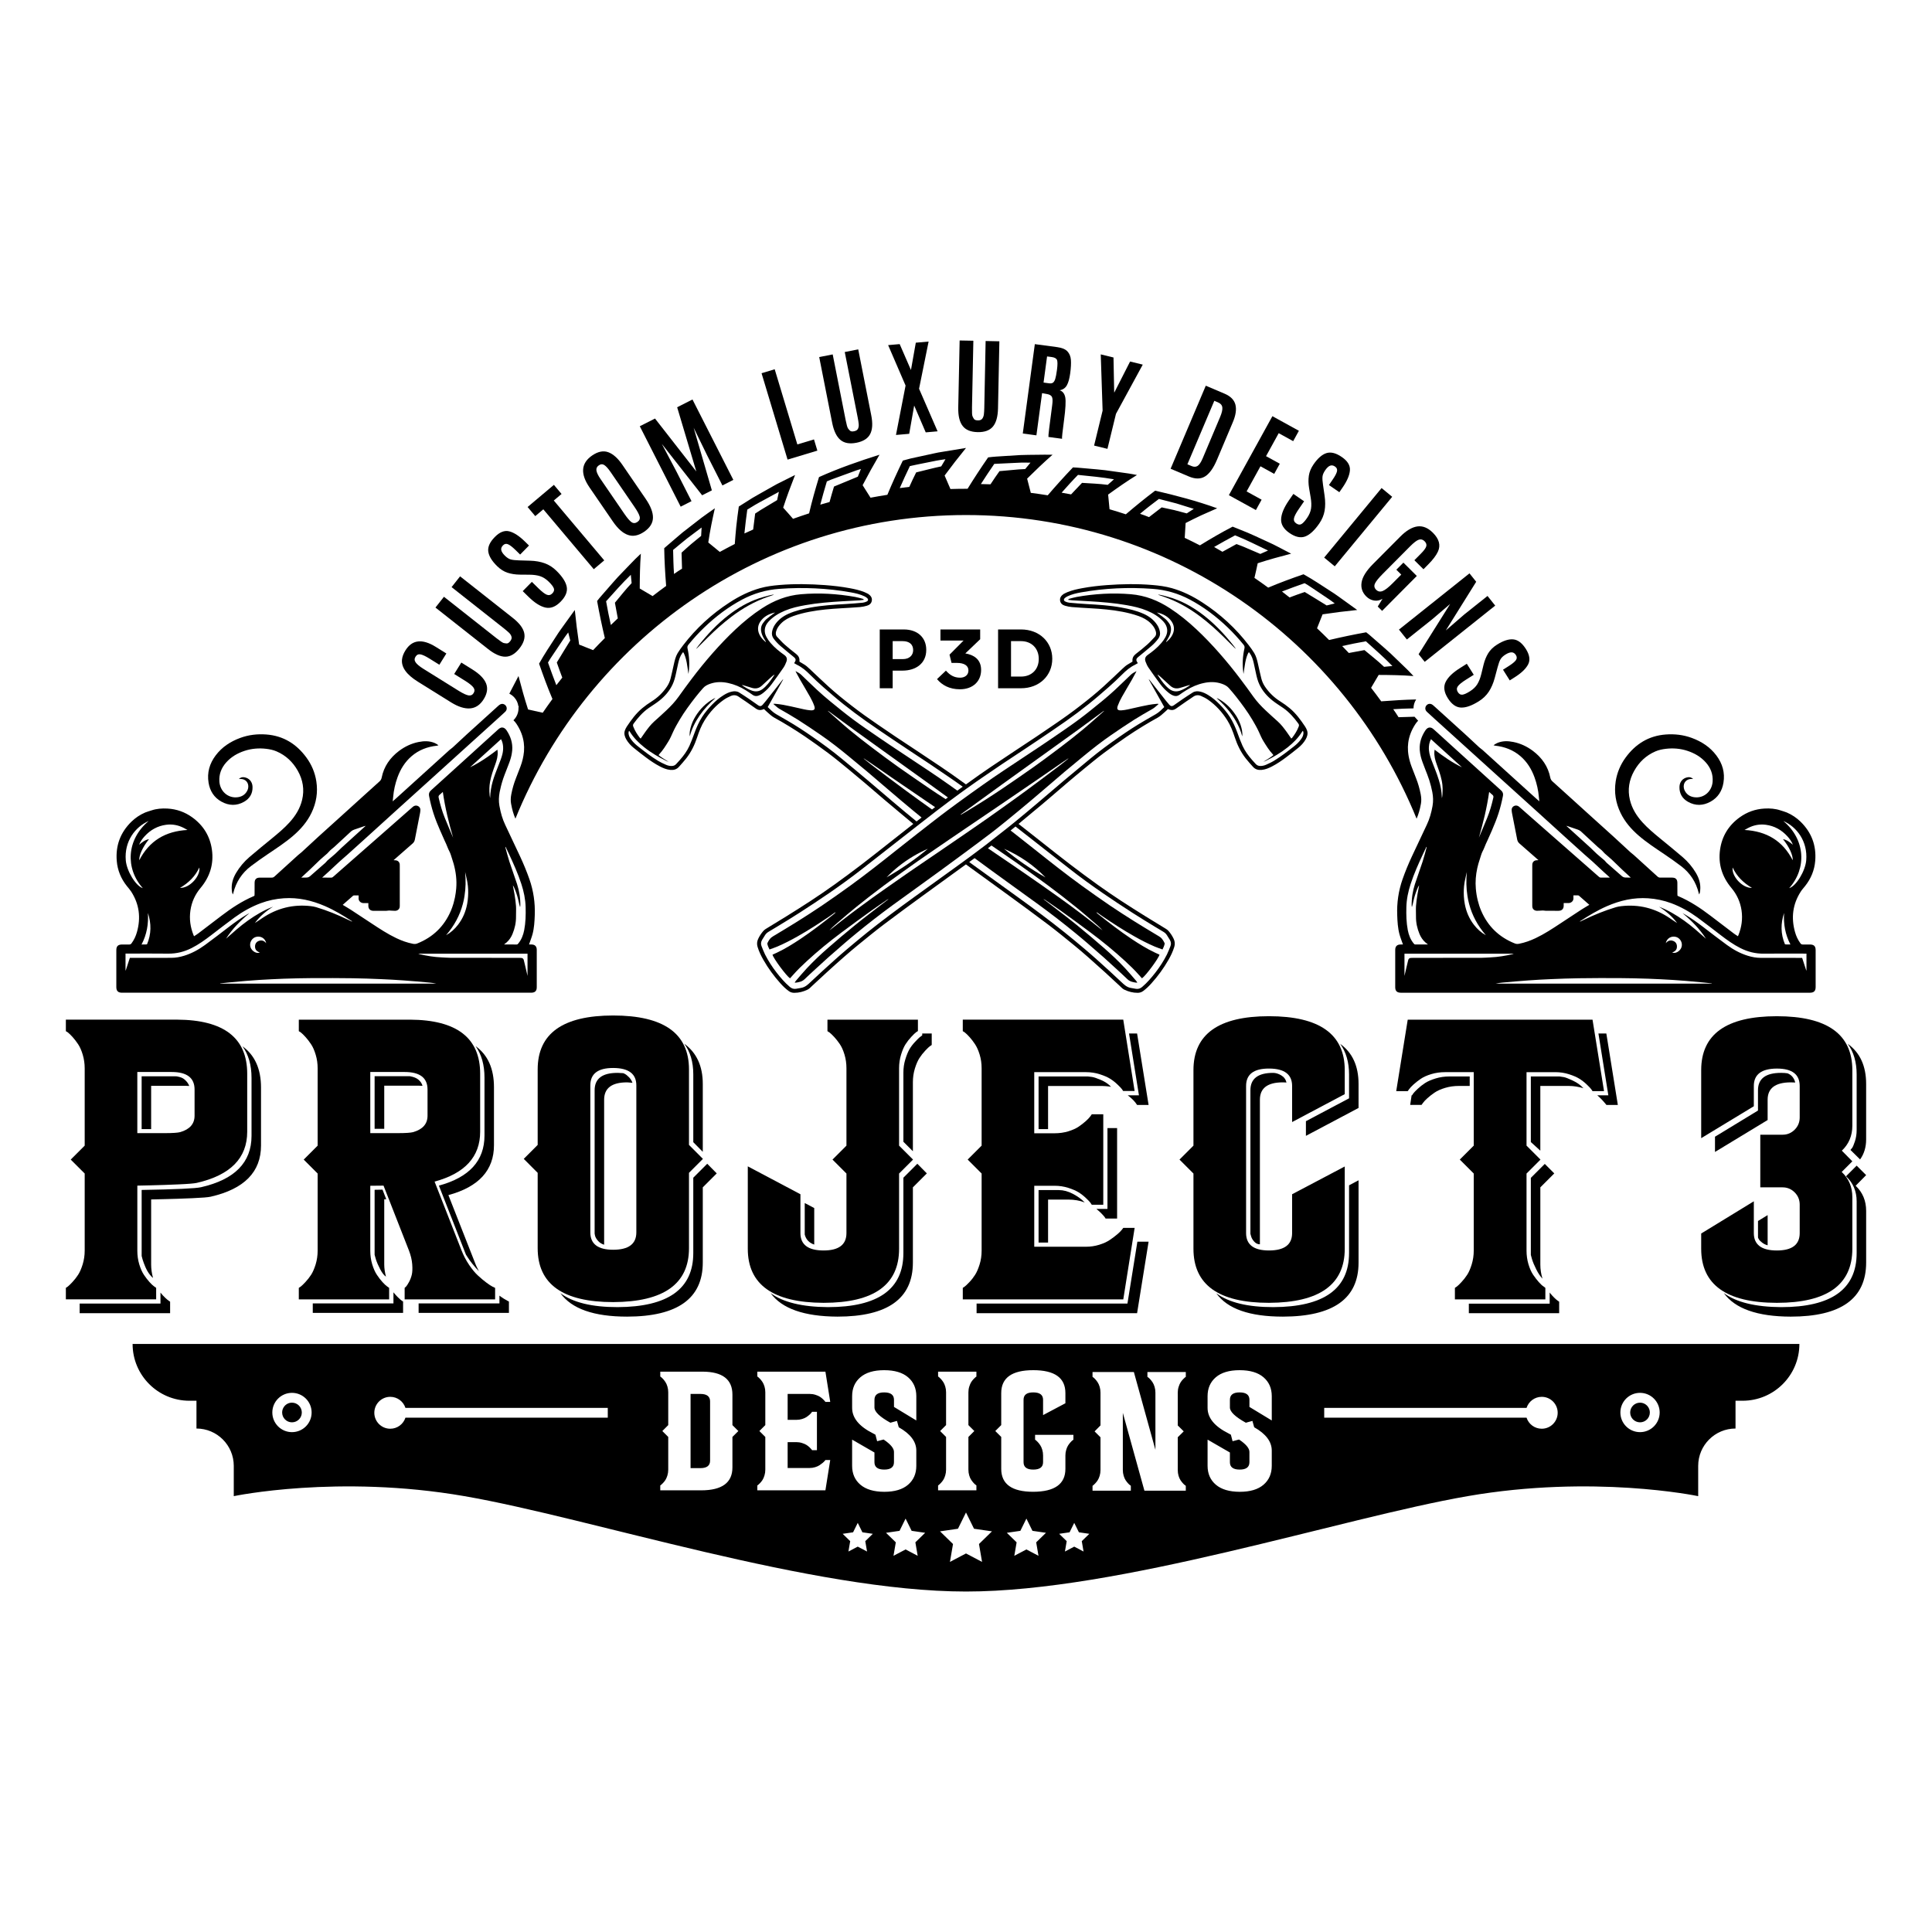 <?xml version="1.0" encoding="utf-8"?>
<svg version="1.1" id="Layer_1" xmlns="http://www.w3.org/2000/svg" xmlns:xlink="http://www.w3.org/1999/xlink" x="0px" y="0px"
	 viewBox="0 0 2000 2000" style="enable-background:new 0 0 2000 2000;" xml:space="preserve">
<g>
	<path d="M733.21,561.57c1.75-11.94,4.13-23.53,6.8-35.38c-4.58,3.25-9.22,6.34-13.68,9.71l-13.23,10.26l-6.57,5.11
		c-2.15,1.76-4.24,3.6-6.35,5.4l-12.58,10.8c0.19,13.08,0.98,26.3,1.99,39.11c-4.73,3.42-9.4,6.92-14.01,10.5
		c-4.4-2.64-8.84-5.26-13.32-7.85c0.05-11.84,0.22-24.13,1.15-36.05c-2.03,1.93-4.09,3.81-6.07,5.79L651.5,585l-11.59,12.04
		c-3.78,4.08-7.37,8.35-11.04,12.49l-5.45,6.25l-2.72,3.12l-2.58,3.25c2.36,13.09,5.05,25.88,8.01,38.38
		c-4.12,4.1-8.17,8.26-12.15,12.49c-4.79-1.95-9.59-3.87-14.45-5.74c-1.76-11.67-3.27-23.62-4.5-35.83l-9.83,13.63
		c-3.25,4.54-6.57,8.98-9.53,13.73c-6.05,9.37-12.23,18.51-17.61,28.2c4.33,12.51,8.73,24.54,13.84,36.59
		c-3.43,4.68-6.79,9.43-10.06,14.22c-5.08-1.2-10.16-2.35-15.18-3.39c-3.72-11.36-6.82-22.76-9.91-34.61l-7.76,14.88
		c-0.6,1.12-1.16,2.26-1.72,3.4c1.99,0.99,3.81,2.36,5.33,4.09c2.19,2.5,3.49,5.46,3.96,8.52l0.45,1.01l-0.27,0.64
		c0.25,4.77-1.51,9.62-5.23,13.23c1.15,1.07,2.2,2.31,3.13,3.71c4.15,6.25,6.69,12.78,7.58,19.49c0.39,2.93,0.47,5.9,0.23,8.9
		c-0.02,0.29-0.06,0.58-0.09,0.87c-0.48,4.88-1.65,9.79-3.6,14.99c-1.56,4.17-3.19,8.31-4.81,12.45c-2,5.1-3.5,10.35-4.66,16.26
		c-0.68,3.46-0.76,6.71-0.24,9.66c1.07,6.05,2.55,11.15,4.51,15.55C608.4,663.33,789.28,533.16,1000,533.16
		s391.59,130.18,466.45,314.33c1.96-4.4,3.44-9.5,4.51-15.55c0.52-2.95,0.44-6.2-0.24-9.66c-1.16-5.9-2.66-11.16-4.66-16.26
		c-1.62-4.14-3.25-8.29-4.81-12.45c-0.69-1.84-1.27-3.64-1.77-5.41c-1-3.55-1.64-7.01-1.91-10.45c-0.24-3-0.16-5.97,0.23-8.9
		c0.89-6.71,3.42-13.23,7.58-19.49c0.8-1.2,1.69-2.28,2.66-3.25c-1.25-1.37-2.5-2.73-3.73-4.11c-5.55,0.1-11.06,0.27-16.54,0.49
		c-1.8-2.79-3.52-5.63-5.51-8.29c7.1-0.5,13.97-0.7,20.99-0.85c0-3.21,0.91-6.42,2.75-9.23c-12.12,0.26-24.32,1-36.17,1.93
		c-3.42-4.72-6.92-9.39-10.49-14c2.65-4.41,5.27-8.84,7.85-13.33c11.84,0.05,24.13,0.22,36.05,1.15c-1.93-2.03-3.81-4.09-5.79-6.07
		l-6.04-5.84l-12.04-11.59c-4.08-3.78-8.35-7.37-12.49-11.04l-6.25-5.45l-3.12-2.72l-3.25-2.58c-13.09,2.36-25.88,5.05-38.38,8.01
		c-4.1-4.12-8.26-8.17-12.49-12.15c1.94-4.78,3.86-9.59,5.74-14.45c11.67-1.76,23.62-3.27,35.83-4.5l-13.63-9.83
		c-4.54-3.25-8.98-6.57-13.73-9.53c-9.37-6.05-18.51-12.23-28.2-17.61c-12.5,4.32-24.53,8.73-36.57,13.83
		c-4.69-3.44-9.43-6.79-14.24-10.08c1.2-5.07,2.35-10.15,3.38-15.16c11.36-3.72,22.76-6.82,34.61-9.91l-14.88-7.76
		c-4.91-2.62-10.11-4.77-15.12-7.16c-5.08-2.29-10.03-4.73-15.16-6.85l-15.4-6.21c-11.5,5.96-22.88,12.6-33.87,19.38
		c-5.2-2.68-10.44-5.27-15.74-7.78c0.35-5.1,0.68-10.2,0.94-15.35c5.3-2.69,10.74-5.46,16.17-7.97c5.41-2.47,10.9-4.9,16.48-7.29
		c-21.09-7.59-42.71-13.27-64.18-18.25c-10.46,7.87-20.63,16.18-30.36,24.49c-5.58-1.84-11.21-3.58-16.87-5.24
		c-0.44-5.05-0.92-10.12-1.46-15.2c9.6-6.9,19.67-14.03,29.86-20.25c-2.76-0.5-5.48-1.1-8.26-1.51l-8.32-1.17l-16.56-2.31
		c-5.52-0.68-11.09-1.05-16.6-1.58c-5.53-0.43-10.99-1.1-16.53-1.3c-9.12,9.55-17.81,19.19-26.11,28.88
		c-5.81-0.94-11.66-1.78-17.53-2.52c-1.23-4.91-2.48-9.82-3.81-14.74c8.39-8.29,17.19-16.75,26.31-24.74
		c-5.59-0.18-11.23,0.04-16.81,0.05c-5.59,0.11-11.14,0.04-16.7,0.3l-16.64,1.04c-5.52,0.35-11.02,0.62-16.52,1.36
		c-7.51,10.82-14.6,21.67-21.3,32.51c-0.54,0-1.07-0.01-1.6-0.01c-5.39,0-10.76,0.09-16.12,0.25c-1.97-4.66-3.97-9.32-6.03-13.97
		c7.01-9.51,14.39-19.03,22.15-28.55l-16.58,2.71l-8.24,1.36c-2.74,0.42-5.48,0.91-8.2,1.55l-16.28,3.54l-8.09,1.77l-8.02,2.16
		c-5.75,11.88-11.1,23.54-16,35.42c-5.84,0.9-11.65,1.9-17.43,3c-2.68-4.33-5.4-8.64-8.18-12.95c5.45-10.45,11.27-20.97,17.46-31.55
		c-21.43,6.74-42.43,14.09-62.61,23.15c-3.83,12.62-7.33,24.85-10.26,37.55c-5.59,1.8-11.13,3.69-16.63,5.67
		c-3.37-3.92-6.78-7.8-10.21-11.56c3.68-11.31,7.84-22.42,12.31-33.82L808,499.24l-3.73,1.87l-3.66,2.05l-7.29,4.11
		c-4.84,2.76-9.7,5.42-14.46,8.23l-14.05,8.87c-0.98,7-1.91,13.84-2.63,20.83c-0.6,6.03-1.1,12-1.54,17.95
		c-5.22,2.65-10.39,5.38-15.5,8.2C741.2,568.06,737.24,564.82,733.21,561.57z M582.07,701.47l-6.15,7.83
		c-2.98-7.68-5.86-15.5-8.64-23.45l2.42-4.01l2.59-3.88l5.22-7.78c3.53-5.16,6.87-10.52,10.71-15.46l2.12,8.33
		c-4.75,7.59-9.34,15.23-13.94,22.76C578.18,691.03,580.14,696.31,582.07,701.47z M636.55,623.94c0.95,5.45,1.93,10.82,3,16.19
		l-7.2,6.87c-1.75-8.06-3.54-16.4-4.92-24.54c8.34-9.21,16.57-18.72,25.59-27.43l0.84,8.61
		C647.73,610.07,642.23,617.17,636.55,623.94z M725.81,554.76l-10.32,8.48c-3.42,2.83-6.64,5.94-9.95,8.88
		c0.1,5.55,0.27,11.06,0.49,16.54c-2.79,1.8-5.63,3.52-8.29,5.51c-0.6-8.41-0.76-16.48-0.94-24.87c4.8-3.95,9.56-8.03,14.47-11.92
		l15.03-11.3L725.81,554.76z M1413.97,663.86c9.21,8.34,18.72,16.57,27.43,25.59l-8.61,0.84c-6.45-6.13-13.54-11.63-20.31-17.31
		c-5.45,0.95-10.82,1.93-16.19,3l-6.87-7.2C1397.48,667.02,1405.82,665.24,1413.97,663.86z M1350.57,603.71l4.01,2.42l3.88,2.59
		l7.78,5.22c5.16,3.53,10.52,6.87,15.46,10.71l-8.33,2.12c-7.59-4.75-15.23-9.34-22.76-13.94c-5.22,1.77-10.51,3.73-15.67,5.66
		l-7.83-6.15C1334.81,609.36,1342.62,606.48,1350.57,603.71z M1278.57,554.18c11.63,4.61,22.7,10.33,34.1,15.72l-7.99,3.53
		l-12.3-5.26l-6.12-2.61c-2.06-0.83-4.17-1.57-6.24-2.35c-4.92,2.63-9.77,5.29-14.56,7.99l-8.63-4.96
		C1263.93,562.14,1271.18,558.12,1278.57,554.18z M1199.72,516.48l18.15,4.7l17.95,5.59l-7.31,4.69l-12.91-3.41
		c-4.34-1-8.71-1.88-13.04-2.82c-4.43,3.34-8.8,6.7-13.09,10.09c-3.08-1.24-6.17-2.45-9.33-3.45
		C1186.59,526.45,1193.05,521.5,1199.72,516.48z M1115.93,491.61c12.36,1.31,24.9,2.37,37.25,4.56l-6.47,5.74
		c-8.82-1.18-17.79-1.46-26.61-2.05c-3.85,3.97-7.62,7.95-11.32,11.94c-3.25-0.66-6.53-1.19-9.79-1.79
		C1104.47,503.83,1110.17,497.45,1115.93,491.61z M1029.27,480.21l18.69-0.89l9.4-0.43l9.4,0.03l-5.49,6.65
		c-4.44,0.08-8.91,0.57-13.34,0.96l-13.26,1.2c-3.18,4.54-6.28,8.9-9.32,13.63l-9.96-0.25
		C1019.86,494.15,1024.49,487.12,1029.27,480.21z M941.91,482.46c6.07-1.35,12.19-2.5,18.33-3.76l9.23-1.85
		c3.08-0.63,6.18-0.97,9.28-1.47l-4.39,7.4c-8.73,1.85-17.37,4.19-25.95,6.25l-3.61,7.39l-3.48,7.58l-9.88,1.26
		C934.76,497.67,938.25,490.07,941.91,482.46z M855.96,498.35l4.32-1.82l4.38-1.62l8.8-3.21l8.84-3.22l4.43-1.61l4.49-1.4
		l-3.19,7.98l-24.67,10.22c-1.63,5.29-3.15,10.7-4.62,16.02l-9.58,2.72C851.27,514.43,853.53,506.41,855.96,498.35z M773.58,527.56
		l8-4.88c2.68-1.6,5.46-3.02,8.19-4.54l16.54-8.99l-1.83,8.55l-11.47,6.89c-3.8,2.3-7.63,4.5-11.28,7.06
		c-0.76,5.53-1.44,11.03-2.06,16.5l-9.07,4.1C771.44,544.1,772.43,535.86,773.58,527.56z"/>
	<path d="M432.51,705.63l34.52,21.51c7.36,4.56,13.91,6.63,19.61,6.19c5.73-0.46,10.4-3.61,14.07-9.48c3.64-5.84,4.48-11.3,2.5-16.3
		c-1.98-5.02-6.79-9.94-14.45-14.69l-11.19-6.98l-7.39,11.84l11.35,7.06c4.29,2.66,7.12,4.97,8.53,6.87
		c1.38,1.9,1.47,3.86,0.22,5.84c-1.22,1.98-2.99,2.77-5.3,2.39c-2.28-0.41-5.57-1.93-9.83-4.56l-37.02-23.06
		c-3.83-2.42-6.44-4.56-7.82-6.52c-1.36-1.93-1.44-3.91-0.16-5.92c1.25-2.01,2.96-2.82,5.13-2.42c2.2,0.41,5.32,1.87,9.42,4.43
		l10.13,6.3l7.25-11.65l-10.89-6.79c-14.04-8.75-24.55-7.55-31.48,3.59c-2.01,3.23-3.2,6.33-3.53,9.29
		C415.26,690.59,420.69,698.27,432.51,705.63z"/>
	<path d="M523.2,679.81c5.24-0.05,10.08-2.91,14.53-8.56c4.45-5.65,6.08-11,4.92-16.08c-1.14-5.05-5.11-10.24-11.87-15.56
		l-54.51-42.99l-8.8,11.16l54.32,42.83c2.17,1.74,3.91,3.23,5.22,4.48c1.28,1.25,2.12,2.61,2.5,4.05c0.41,1.44-0.03,2.96-1.3,4.56
		c-1.28,1.63-2.44,2.42-3.53,2.39c-1.09-0.03-2.17-0.19-3.31-0.46c-1.11-0.3-3.59-1.98-7.47-5.02l-54.32-42.83l-8.8,11.16
		l54.54,42.99C512.01,677.22,517.98,679.86,523.2,679.81z"/>
	<path d="M514.61,586.05c3.37,3.31,6.98,5.59,10.81,6.84c3.83,1.25,8.07,1.9,12.71,1.96l9.91,0.08c4.43,0.03,8.17,0.54,11.24,1.58
		c3.07,1.06,6,2.93,8.8,5.68c2.83,2.77,4.56,5.02,5.24,6.82c0.68,1.77,0.16,3.53-1.55,5.27c-1.71,1.74-3.64,2.2-5.76,1.36
		c-2.12-0.84-5.02-3.1-8.75-6.74l-6.68-6.57l-9.45,9.61l5.95,5.84c6.36,6.25,12.22,9.97,17.55,11.16c5.35,1.2,10.57-0.81,15.73-6.06
		c5.13-5.24,7.25-10.38,6.33-15.37c-0.92-5.02-4.51-10.59-10.76-16.73c-3.61-3.53-7.63-6.08-12.06-7.69
		c-4.43-1.6-9.48-2.5-15.16-2.66l-11.33-0.33c-3.78-0.11-6.65-0.41-8.61-0.95c-1.96-0.52-3.99-1.82-6.11-3.91
		c-2.12-2.09-3.37-3.99-3.75-5.73c-0.38-1.71,0.22-3.37,1.77-4.94c1.55-1.6,3.29-1.98,5.24-1.14c1.93,0.81,4.51,2.8,7.77,5.98
		l4.75,4.67l9.18-9.34l-4.13-4.05c-5.98-5.87-11.43-9.42-16.35-10.65c-4.92-1.22-9.91,0.73-14.96,5.92
		c-5.08,5.16-7.33,10.13-6.74,14.88C506.06,575.56,509.1,580.64,514.61,586.05z"/>
	<polygon points="562.44,527.24 614.67,589.23 625.51,580.1 573.28,518.12 581.32,511.36 573.39,501.93 546.17,524.85 554.1,534.28 
			"/>
	<path d="M634.39,539.77c5.13,7.5,10.35,12.17,15.67,13.99c5.3,1.85,10.89,0.73,16.81-3.31c5.89-4.05,8.94-8.85,9.07-14.4
		c0.14-5.54-2.36-12.09-7.52-19.61l-24.12-35.23c-4.75-6.93-9.67-11.3-14.75-13.12c-5.08-1.79-10.59-0.65-16.54,3.42
		c-11.52,7.9-12.44,18.9-2.77,33.03L634.39,539.77z M619.91,481.72c1.98-1.39,3.91-1.47,5.76-0.24c1.82,1.2,3.99,3.64,6.49,7.28
		l24.58,35.88c3.04,4.43,4.86,7.8,5.43,10.08c0.57,2.28-0.19,4.16-2.34,5.62c-2.12,1.44-4.13,1.52-6.06,0.22
		c-1.9-1.3-4.4-4.24-7.5-8.75l-24.61-35.93c-2.5-3.61-3.88-6.55-4.24-8.77C617.09,484.87,617.9,483.08,619.91,481.72z"/>
	<polygon points="715.85,518.8 700.07,487.78 685.13,459.53 726.85,512.71 736.92,507.61 718.07,442.8 732.09,471.48 747.84,502.53 
		759.14,496.77 716.85,413.55 700.99,421.59 720.82,488.05 678.07,433.27 662.31,441.25 704.63,524.5 	"/>
	<polygon points="846.13,466.49 842.63,454.89 825.41,460.08 801.97,382.26 788.36,386.36 815.28,475.78 	"/>
	<path d="M870.01,455.41c3.99,3.34,9.53,4.32,16.59,2.93c7.04-1.39,11.79-4.4,14.18-8.99c2.42-4.62,2.8-11.14,1.11-19.56
		l-13.45-68.12l-13.96,2.74l13.42,67.87c0.54,2.74,0.9,5,1.03,6.79c0.16,1.79-0.08,3.37-0.71,4.7c-0.62,1.36-1.96,2.23-3.97,2.63
		c-2.01,0.41-3.42,0.24-4.24-0.49c-0.81-0.73-1.55-1.55-2.2-2.5c-0.65-0.98-1.47-3.86-2.42-8.66l-13.39-67.87l-13.96,2.74
		l13.44,68.15C863.16,446.17,866.02,452.04,870.01,455.41z"/>
	<polygon points="927.51,450.27 941.2,449.08 946.36,419.83 958.31,447.58 970.58,446.5 951.41,402.44 961.29,353.58 948.04,354.75 
		943.02,383.05 931.34,356.22 919.39,357.27 937.45,399.13 	"/>
	<path d="M1012.06,447.34c7.2,0.14,12.47-1.77,15.81-5.76c3.34-3.99,5.08-10.27,5.27-18.85l1.41-69.42l-14.23-0.3l-1.38,69.15
		c-0.05,2.8-0.22,5.08-0.43,6.87c-0.24,1.77-0.81,3.26-1.71,4.45c-0.92,1.17-2.39,1.74-4.45,1.71c-2.04-0.05-3.4-0.52-4.02-1.39
		c-0.62-0.9-1.17-1.85-1.6-2.93c-0.46-1.06-0.62-4.05-0.52-8.96l1.41-69.18l-14.2-0.27l-1.44,69.42
		c-0.16,8.56,1.33,14.88,4.54,19.04C999.67,445.06,1004.86,447.18,1012.06,447.34z"/>
	<path d="M1078.76,406.98l4.48,0.81c2.99,0.46,4.86,1.44,5.65,2.93c0.81,1.47,0.92,4.26,0.38,8.37
		c-2.88,21.43-4.21,32.51-3.94,33.24l14.1,1.9c-0.24-0.92,0.44-7.31,2.04-19.18c1.6-11.87,2.01-19.77,1.28-23.68
		c-0.76-3.91-2.72-6.38-5.81-7.36c3.37-0.6,5.84-2.28,7.41-5.05c1.6-2.8,2.77-6.98,3.53-12.6c0.76-5.65,0.98-10.24,0.71-13.82
		c-0.27-3.59-1.49-6.52-3.61-8.8c-2.12-2.25-5.59-3.72-10.43-4.37l-23.3-3.12l-12.47,92.51l14.1,1.9L1078.76,406.98z
		 M1083.92,368.98l4.81,0.62c3.04,0.41,4.86,1.47,5.51,3.1c0.62,1.66,0.6,5-0.05,10.02l-0.08,0.57c-0.54,4.02-1.11,7.01-1.71,8.94
		c-0.6,1.9-1.39,3.2-2.36,3.91c-0.95,0.68-2.34,0.9-4.13,0.65l-5.62-0.76L1083.92,368.98z"/>
	<polygon points="1146.42,464.64 1155.25,428.41 1182.98,377.45 1169.86,374.25 1153.59,406.22 1153.4,406.16 1152.69,370.07 
		1139.49,366.86 1141.42,425.04 1132.6,461.27 	"/>
	<path d="M1247.43,493.21c4.56-2.82,8.69-8.56,12.36-17.22l16.38-38.81c3.1-7.25,3.99-13.36,2.72-18.31
		c-1.28-4.92-5.05-8.75-11.38-11.41l-19.28-8.18l-36.42,85.96l18.85,7.99C1237.27,496.04,1242.84,496.04,1247.43,493.21z
		 M1257.05,414.91l3.86,1.63c2.66,1.11,4.16,2.88,4.43,5.21c0.3,2.36-0.49,5.76-2.39,10.21l-17.93,42.48
		c-1.77,4.16-3.53,6.79-5.3,7.9c-1.74,1.09-3.83,1.14-6.22,0.11l-4.32-1.82L1257.05,414.91z"/>
	<polygon points="1300.09,528.01 1306.02,517.28 1290.48,508.72 1304.82,482.7 1319.05,490.55 1324.84,480.04 1310.6,472.22 
		1323.72,448.43 1338.69,456.68 1344.61,445.95 1317.18,430.83 1272.12,512.61 	"/>
	<path d="M1344.69,526.67l5.32-7.74l-11.11-7.63l-4.73,6.84c-5.05,7.36-7.71,13.74-7.96,19.23c-0.27,5.46,2.61,10.27,8.67,14.42
		c6.06,4.16,11.46,5.35,16.24,3.59c4.78-1.79,9.64-6.27,14.61-13.47c2.85-4.16,4.7-8.56,5.51-13.2c0.79-4.64,0.79-9.75,0-15.37
		l-1.63-11.24c-0.57-3.72-0.76-6.6-0.57-8.61c0.19-2.04,1.14-4.26,2.82-6.71c1.68-2.44,3.34-4.02,4.97-4.67
		c1.66-0.68,3.4-0.38,5.21,0.87c1.82,1.25,2.47,2.91,2.01,4.97c-0.46,2.04-1.98,4.94-4.56,8.66l-3.78,5.51l10.78,7.41l3.29-4.75
		c4.75-6.9,7.31-12.87,7.66-17.93c0.38-5.05-2.42-9.64-8.39-13.74c-5.98-4.13-11.24-5.46-15.83-4.07
		c-4.56,1.41-9.04,5.3-13.42,11.65c-2.66,3.88-4.32,7.85-4.89,11.81c-0.57,3.99-0.49,8.28,0.27,12.87l1.66,9.78
		c0.73,4.35,0.84,8.15,0.35,11.35c-0.49,3.2-1.85,6.41-4.07,9.64c-2.2,3.23-4.16,5.35-5.78,6.33c-1.63,0.98-3.45,0.76-5.46-0.62
		c-2.04-1.39-2.8-3.18-2.34-5.4C1340.02,534.2,1341.73,530.94,1344.69,526.67z"/>
	<polygon points="1381.74,586.26 1441.19,514.29 1430.22,505.22 1370.77,577.22 	"/>
	<path d="M1409.52,602.86c-0.92,5.59,0.71,10.48,4.86,14.61c2.34,2.31,5.03,3.72,8.09,4.21c3.04,0.49,5.95-0.11,8.69-1.82
		l-4.92,8.04l4.51,4.48l35.93-36.15l-13.88-13.8l-7.31,7.33l5.08,5.05l-8.85,8.91c-4.32,4.35-7.77,7.03-10.38,8.09
		c-2.61,1.03-4.86,0.62-6.76-1.28c-1.9-1.87-2.31-3.99-1.28-6.33c1.03-2.36,3.72-5.7,8.04-10.05l28.52-28.71
		c3.72-3.75,6.68-5.98,8.85-6.74c2.2-0.73,4.18-0.22,5.95,1.52c1.77,1.77,2.36,3.59,1.77,5.46c-0.57,1.85-2.39,4.29-5.4,7.33
		l-6.87,6.93l9.4,9.34l4.67-4.7c5.02-5.02,8.45-9.53,10.29-13.5c3.04-6.57,1.33-13.09-5.16-19.56c-5.21-5.19-10.62-7.36-16.21-6.55
		c-5.57,0.84-11.41,4.32-17.49,10.43l-28.63,28.79C1414.28,591.04,1410.42,597.26,1409.52,602.86z"/>
	<polygon points="1456.38,661.99 1482.56,641.13 1501.22,625.21 1468.54,677.25 1474.85,685.13 1547.83,626.92 1539.87,616.93 
		1515.97,635.97 1496.68,652.64 1528.16,602.24 1521.21,593.54 1448.2,651.75 	"/>
	<path d="M1540.6,676.22c-2.09,3.45-3.72,7.41-4.83,11.92l-2.34,9.64c-1.06,4.29-2.45,7.82-4.16,10.57
		c-1.71,2.74-4.24,5.19-7.55,7.25c-3.34,2.12-5.95,3.29-7.82,3.53c-1.9,0.24-3.5-0.65-4.78-2.72c-1.3-2.06-1.3-4.05,0-5.92
		c1.3-1.85,4.16-4.18,8.56-6.95l7.96-5l-7.2-11.41l-7.04,4.45c-7.55,4.73-12.52,9.56-14.91,14.48c-2.39,4.92-1.63,10.48,2.28,16.7
		c3.91,6.19,8.39,9.45,13.5,9.7c5.08,0.27,11.33-1.93,18.74-6.6c4.26-2.69,7.69-6,10.27-9.94c2.58-3.94,4.59-8.66,6.08-14.15
		l2.93-10.95c0.98-3.64,1.93-6.36,2.91-8.15c0.98-1.79,2.72-3.45,5.21-5.05c2.53-1.58,4.67-2.36,6.44-2.31
		c1.77,0.03,3.26,0.98,4.43,2.85c1.17,1.85,1.14,3.64-0.11,5.35c-1.25,1.71-3.78,3.77-7.61,6.17l-5.65,3.59l6.98,11.08l4.89-3.1
		c7.09-4.45,11.79-8.94,14.12-13.44c2.34-4.48,1.58-9.8-2.28-15.94c-3.88-6.14-8.18-9.45-12.93-9.97
		c-4.75-0.52-10.4,1.28-16.92,5.38C1545.76,669.81,1542.72,672.8,1540.6,676.22z"/>
	<path d="M934.24,694.23c13.66,0,24.61-7.31,24.61-21.38v-0.19c0-12.44-8.77-21.05-23.3-21.05h-24.85v60.87h13.39v-18.25H934.24z
		 M924.09,663.7h10.35c6.68,0,10.86,3.23,10.86,9.23v0.16c0,5.22-3.91,9.21-10.62,9.21h-10.59V663.7z"/>
	<path d="M993.91,701.54c-6.17,0-10.52-2.61-14.7-7.3l-9.22,8.78c5.22,6.17,12.78,10.52,23.74,10.52c13.57,0,21.91-8.43,21.91-19.91
		v-0.17c0-11.3-8.09-15.65-16.35-17.04l15.39-14.7v-10.09h-41.13v11.48h23.91l-14.52,14.61l2.09,8.52h5.57
		c7.48,0,11.91,2.78,11.91,7.74v0.17C1002.52,698.67,998.96,701.54,993.91,701.54z"/>
	<path d="M1089.3,682.06v-0.19c0-17.11-13.2-30.26-32.35-30.26h-23.74v60.87h23.74C1076.1,712.48,1089.3,699.2,1089.3,682.06z
		 M1046.61,663.7h10.35c10.97,0,18.36,7.58,18.36,18.36v0.16c0,10.78-7.39,18.17-18.36,18.17h-10.35V663.7z"/>
	<path d="M196.1,1450.05h7.28v28.76c21.32,0,38.62,17.33,38.62,38.68v31.32c0,0,107.77-22.71,238.8,0
		c131.02,22.68,360.36,98.73,519.17,98.73h0.08c158.81,0,388.2-76.05,519.2-98.73c129.77-22.49,236.68-0.43,238.71,0
		c0.03,0,0.03,0,0.03,0l-0.03-0.14v-31.18c0-21.35,17.33-38.68,38.65-38.68v-28.76h7.28c32.51,0,58.83-26.32,58.83-58.78H137.27
		C137.27,1423.73,163.59,1450.05,196.1,1450.05z M1697.75,1441.87c11.22,0,20.34,9.1,20.34,20.34c0,11.24-9.13,20.34-20.34,20.34
		c-11.24,0-20.34-9.1-20.34-20.34C1677.41,1450.97,1686.51,1441.87,1697.75,1441.87z M1075.05,1610.56l-12.52-6.58l-12.52,6.58
		l2.39-13.94l-10.13-9.87l14-2.03l6.26-12.68l6.26,12.68l14,2.03l-10.13,9.87L1075.05,1610.56z M1370.82,1457.46h209.46
		c2.14-6.64,8.36-11.47,15.72-11.47c9.12,0,16.51,7.4,16.51,16.51c0,9.11-7.39,16.51-16.51,16.51c-7.36,0-13.59-4.81-15.72-11.46
		h-209.46V1457.46z M1250.07,1490.29l23.12,13.33v10.04c0,5.09,3.39,7.64,10.17,7.64c6.69,0,10.04-2.55,10.04-7.64v-10.67
		c0-3.75-3.58-8.02-10.74-12.82l-6.69,1.77l-1.77-6.76l-2.46-1.33c-14.44-7.24-21.66-16.04-21.66-26.4v-12.13
		c0-8.17,2.84-14.69,8.53-19.58c5.68-4.88,13.89-7.33,24.63-7.33c10.78,0,19.02,2.44,24.73,7.33c5.7,4.88,8.56,11.41,8.56,19.58
		v25.14l-23.12-14.02v-7.39c0-5.05-3.35-7.6-10.04-7.64h-0.19c-6.65,0-9.98,2.55-9.98,7.64v8.02c0,4.38,5.5,9.62,16.48,15.73
		l6.82-1.89l1.83,6.57c12.13,6.86,18.19,14.91,18.19,24.13v15.79c0,8.17-2.84,14.7-8.52,19.58c-5.69,4.89-13.9,7.33-24.63,7.33
		c-10.78-0.04-19.02-2.49-24.73-7.36c-5.71-4.86-8.56-11.38-8.56-19.55V1490.29z M1130.97,1538.1c0.19-0.14,0.49-0.33,0.87-0.6
		c0.38-0.27,1.03-0.92,1.98-1.93c0.95-1.01,1.79-2.09,2.53-3.23c0.73-1.11,1.41-2.66,2.01-4.56c0.57-1.93,0.87-3.94,0.87-6.03
		v-33.87l-6.11-6.11l6.11-6.19v-33.92c0-2.09-0.27-4.1-0.84-6c-0.57-1.87-1.25-3.42-2.06-4.64c-0.79-1.2-1.6-2.25-2.42-3.15
		c-0.84-0.9-1.52-1.55-2.06-1.93l-0.87-0.62v-5h42.8l22.3,80.53v-59.18c0-2.09-0.27-4.1-0.84-6c-0.57-1.87-1.28-3.42-2.06-4.64
		c-0.79-1.2-1.6-2.25-2.42-3.15c-0.84-0.9-1.52-1.55-2.06-1.93l-0.9-0.62v-5h39.74v5c-0.22,0.14-0.52,0.33-0.9,0.6
		c-0.35,0.27-1.03,0.92-2.01,1.93c-0.98,1-1.82,2.09-2.53,3.23c-0.71,1.11-1.39,2.66-1.98,4.56c-0.62,1.93-0.92,3.94-0.92,6.03
		v33.92l6.19,6.14l-6.19,6.11v33.92c0,2.09,0.3,4.1,0.84,6c0.57,1.87,1.28,3.42,2.09,4.64c0.81,1.2,1.66,2.25,2.47,3.15
		c0.81,0.9,1.52,1.55,2.12,1.93l0.81,0.62v5.05h-42.83l-22.35-80.59v59.18c0,2.09,0.3,4.1,0.87,6c0.57,1.87,1.25,3.42,2.06,4.64
		c0.84,1.2,1.66,2.25,2.47,3.15c0.82,0.9,1.52,1.55,2.12,1.93l0.82,0.62h-0.05v5.05h-39.65V1538.1z M1116.88,1586.23l10.77,1.57
		l-7.8,7.6l1.84,10.73l-9.64-5.07l-9.64,5.07l1.84-10.73l-7.8-7.6l10.77-1.57l4.82-9.76L1116.88,1586.23z M1036.47,1475.25v-33.14
		c0-15.81,11.05-23.71,33.16-23.71c22.19,0,33.27,7.9,33.27,23.71v10.54l-23.11,12.25v-15.86c0-5.05-3.34-7.6-10.05-7.63h-0.19
		c-6.65,0-9.97,2.55-9.97,7.63v64.61c0,5.11,3.34,7.66,10.05,7.66c6.76,0,10.16-2.55,10.16-7.66v-6.95c0-2.09-0.27-4.07-0.84-5.95
		c-0.57-1.87-1.25-3.42-2.06-4.62c-0.79-1.19-1.6-2.25-2.42-3.15c-0.84-0.92-1.52-1.58-2.06-2.01l-0.9-0.57v-5.05h39.68v5.05
		c-0.05,0-0.35,0.22-0.9,0.62c-0.54,0.38-1.22,1.03-2.04,1.96c-0.84,0.9-1.63,1.96-2.44,3.15c-0.79,1.19-1.49,2.74-2.04,4.62
		c-0.57,1.87-0.87,3.86-0.87,5.95v13.85c0,15.73-11.08,23.66-33.27,23.74c-22.11,0-33.16-7.9-33.16-23.74v-33.05l-6.14-6.11
		L1036.47,1475.25z M1016.62,1616.87l-16.62-8.74l-16.62,8.74l3.17-18.51l-13.45-13.11l18.58-2.7l8.31-16.84l8.31,16.84l18.58,2.7
		l-13.44,13.11L1016.62,1616.87z M971.1,1537.73c0.21-0.13,0.5-0.33,0.88-0.6c0.38-0.27,1.04-0.92,1.99-1.93
		c0.95-1.01,1.79-2.08,2.53-3.22c0.74-1.14,1.4-2.66,1.99-4.58c0.59-1.92,0.88-3.93,0.88-6.03v-33.85l-6.13-6.13l6.13-6.13v-33.92
		c0-2.1-0.28-4.11-0.85-6c-0.57-1.9-1.25-3.44-2.05-4.64c-0.8-1.2-1.61-2.25-2.43-3.16c-0.82-0.9-1.51-1.57-2.05-1.99l-0.88-0.57
		v-5.05h39.66v5.05h0.06c-0.21,0.13-0.5,0.33-0.88,0.6c-0.38,0.27-1.05,0.92-2.02,1.93s-1.81,2.08-2.53,3.22
		c-0.72,1.14-1.38,2.66-1.99,4.58c-0.61,1.92-0.92,3.93-0.92,6.03v33.92l6.13,6.13l-6.13,6.13v33.85c0,2.11,0.28,4.11,0.85,6
		s1.26,3.44,2.09,4.64c0.82,1.2,1.64,2.25,2.46,3.16c0.82,0.91,1.53,1.55,2.12,1.93l0.82,0.63h-0.06v5.05H971.1V1537.73z
		 M949.98,1610.56l-12.52-6.58l-12.52,6.58l2.39-13.94l-10.13-9.87l14-2.03l6.26-12.68l6.26,12.68l14,2.03l-10.13,9.87
		L949.98,1610.56z M882.11,1490.29l23.12,13.33v10.04c0,5.09,3.39,7.64,10.17,7.64c6.69,0,10.04-2.55,10.04-7.64v-10.67
		c0-3.75-3.58-8.02-10.74-12.82l-6.69,1.77l-1.77-6.76l-2.46-1.33c-14.44-7.24-21.66-16.04-21.66-26.4v-12.13
		c0-8.17,2.84-14.69,8.53-19.58c5.68-4.88,13.89-7.33,24.63-7.33c10.78,0,19.02,2.44,24.73,7.33c5.7,4.88,8.56,11.41,8.56,19.58
		v25.14l-23.12-14.02v-7.39c0-5.05-3.35-7.6-10.04-7.64h-0.19c-6.65,0-9.98,2.55-9.98,7.64v8.02c0,4.38,5.49,9.62,16.48,15.73
		l6.82-1.89l1.83,6.57c12.13,6.86,18.19,14.91,18.19,24.13v15.79c0,8.17-2.84,14.7-8.53,19.58c-5.69,4.89-13.9,7.33-24.63,7.33
		c-10.78-0.04-19.02-2.49-24.73-7.36c-5.71-4.86-8.56-11.38-8.56-19.55V1490.29z M883.12,1586.23l4.82-9.76l4.82,9.76l10.77,1.57
		l-7.8,7.6l1.84,10.73l-9.64-5.07l-9.64,5.07l1.84-10.73l-7.8-7.6L883.12,1586.23z M783.97,1537.73c0.21-0.13,0.51-0.33,0.88-0.6
		c0.38-0.27,1.04-0.91,1.99-1.89c0.95-0.99,1.79-2.06,2.53-3.22c0.74-1.16,1.4-2.68,1.99-4.58c0.59-1.89,0.88-3.89,0.88-6v-33.92
		l-6.13-6.13l6.13-6.13v-33.98c0-2.1-0.28-4.09-0.85-5.97c-0.57-1.87-1.25-3.41-2.05-4.61c-0.8-1.2-1.61-2.25-2.43-3.16
		c-0.82-0.9-1.51-1.57-2.05-1.99l-0.88-0.57v-5.05h70.49l4.99,31.33h-4.99v0.06c-0.13-0.21-0.33-0.51-0.6-0.88
		c-0.27-0.38-0.92-1.05-1.93-2.02c-1.01-0.97-2.08-1.81-3.22-2.53c-1.14-0.72-2.66-1.38-4.58-1.99c-1.92-0.61-3.93-0.92-6.03-0.92
		h-22.74v26.84h8.97c2.11,0,4.09-0.28,5.97-0.85c1.87-0.57,3.41-1.26,4.61-2.08c1.2-0.82,2.25-1.64,3.16-2.46
		c0.91-0.82,1.57-1.53,1.99-2.12l0.57-0.82h5.05v39.73h-5.05c-0.13-0.21-0.33-0.51-0.6-0.88c-0.27-0.38-0.92-1.05-1.93-2.02
		c-1.01-0.97-2.08-1.81-3.22-2.53c-1.14-0.72-2.66-1.38-4.58-1.99c-1.92-0.61-3.93-0.92-6.03-0.92h-8.91v26.78h22.74
		c1.98,0,3.89-0.28,5.75-0.85c1.85-0.57,3.39-1.26,4.61-2.08c1.22-0.82,2.31-1.63,3.25-2.43c0.95-0.8,1.65-1.49,2.12-2.08l0.63-0.82
		h4.99l-4.99,31.39h-70.49V1537.73z M683.5,1537.72c0.19-0.14,0.49-0.33,0.87-0.6c0.38-0.27,1.03-0.9,1.98-1.9
		c0.95-0.98,1.79-2.06,2.53-3.2c0.73-1.17,1.41-2.69,2.01-4.59c0.57-1.9,0.87-3.88,0.87-6v-33.92l-6.11-6.11l6.11-6.14v-33.9
		c0-2.12-0.27-4.13-0.84-6c-0.57-1.9-1.25-3.45-2.06-4.64c-0.79-1.2-1.6-2.25-2.42-3.18c-0.84-0.9-1.52-1.55-2.06-1.98l-0.87-0.57
		v-5.05h43.89c20.53,0.08,30.8,8.01,30.8,23.77v31.56l6.14,6.14l-6.14,6.11v31.59c0,15.75-10.76,23.66-32.27,23.68H683.5V1537.72z
		 M404,1445.99c7.35,0,13.59,4.82,15.72,11.47h209.45v10.1H419.72c-2.14,6.65-8.37,11.46-15.72,11.46c-9.11,0-16.51-7.4-16.51-16.51
		C387.49,1453.39,394.89,1445.99,404,1445.99z M302.25,1441.87c11.24,0,20.34,9.1,20.34,20.34c0,11.24-9.1,20.34-20.34,20.34
		c-11.22,0-20.34-9.1-20.34-20.34C281.9,1450.97,291.03,1441.87,302.25,1441.87z"/>
	<path d="M735.08,1512.08v-61.38c0-5.13-3.34-7.71-10.02-7.71h-10.19v76.81h10.19C731.73,1519.8,735.08,1517.22,735.08,1512.08z"/>
	<path d="M170,1241.35c9.03-0.2,18.68-0.52,28.96-0.97c10.27-0.45,16.65-0.97,19.13-1.56c34.74-7.94,52.11-25.61,52.11-53v-59.99
		c0-19.25-6.4-33.5-19.2-42.73c6.25,8.54,9.38,19.45,9.38,32.75v60c0,27.49-17.42,45.21-52.26,53.15
		c-5.56,1.29-26.05,2.23-61.48,2.83v67.44v0.89l0.3,1.19c0.2,0.8,0.45,1.69,0.74,2.68c0.3,0.99,0.69,2.16,1.19,3.5
		c0.5,1.34,1.04,2.7,1.64,4.09c0.6,1.39,1.29,2.78,2.08,4.17c0.79,1.39,1.69,2.71,2.68,3.95c0.99,1.24,2.03,2.31,3.13,3.2
		c-1.29-4.76-1.94-9.38-1.94-13.84v-67.44L170,1241.35z"/>
	<path d="M176.11,1347.49l-1.34-0.89c-0.89-0.6-2.16-1.66-3.8-3.2c-1.64-1.54-3.2-3.25-4.69-5.14c-0.1,0-0.15-0.05-0.15-0.15v11.31
		H82.46v9.97h93.64V1347.49z"/>
	<path d="M161.66,1333.2l-2.09-1.49c-1.28-0.9-2.91-2.42-4.83-4.54c-1.93-2.15-3.83-4.62-5.73-7.44c-1.87-2.82-3.5-6.46-4.83-10.86
		c-1.33-4.43-2.01-9.13-2.01-14.07v-67.44l13.55-0.3c9.02-0.22,18.66-0.52,28.87-0.98c10.21-0.43,16.57-0.98,19.07-1.55
		c34.82-7.96,52.26-25.61,52.26-53.02v-60c0-37.1-24.23-55.76-72.65-55.98H68.18v11.92l2.09,1.33c1.28,1.01,2.88,2.55,4.83,4.7
		c1.93,2.12,3.83,4.62,5.73,7.44c1.87,2.82,3.5,6.46,4.83,10.95c1.33,4.45,2.01,9.18,2.01,14.12v79.96l-14.45,14.45l14.45,14.42
		v79.8c0,4.97-0.71,9.7-2.09,14.23c-1.39,4.51-2.96,8.09-4.7,10.78c-1.74,2.69-3.72,5.21-5.95,7.6c-2.23,2.36-3.8,3.88-4.67,4.54
		c-0.9,0.65-1.6,1.11-2.09,1.41v11.9h93.49V1333.2z M142.16,1109.73h35.58c15.78,0,23.68,6.06,23.68,18.17V1155
		c0,8.42-4.97,14.1-14.91,16.98c-2.66,0.68-7.88,1.03-15.62,1.03h-28.74V1109.73z"/>
	<path d="M195.91,1124.18c-0.7-1.79-1.66-3.37-2.9-4.76c-1.24-1.39-2.41-2.41-3.5-3.05c-1.09-0.65-2.31-1.14-3.65-1.49
		c-1.34-0.35-2.23-0.54-2.68-0.6c-0.45-0.05-0.82-0.07-1.12-0.07h-35.43v54.64h9.83v-44.81h35.58
		C193.72,1124.03,195.01,1124.08,195.91,1124.18z"/>
	<path d="M526.85,1347.34l-1.19-0.59c-0.8-0.4-2.01-1.09-3.65-2.08c-1.64-0.99-3.3-2.13-4.99-3.43v8.04h-83.67v9.83h93.49V1347.34z"
		/>
	<path d="M437.37,1124.03c-0.5-1.79-1.34-3.35-2.53-4.69c-1.19-1.34-2.38-2.33-3.57-2.98c-1.19-0.65-2.48-1.17-3.87-1.56
		c-1.39-0.4-2.33-0.62-2.83-0.67c-0.5-0.05-0.89-0.07-1.19-0.07H387.8v54.49h9.97v-44.66h35.43
		C435.09,1123.88,436.48,1123.94,437.37,1124.03z"/>
	<path d="M423.38,1327.18c-1.3,2.34-2.25,3.86-2.91,4.54c-0.65,0.71-1.17,1.19-1.58,1.49v11.9h93.65v-11.9l-2.53-1.19
		c-1.57-0.79-3.75-2.2-6.46-4.24c-2.74-2.04-5.62-4.45-8.64-7.22c-3.04-2.77-6.11-6.46-9.23-11.08c-3.12-4.62-5.73-9.56-7.82-14.83
		l-27.98-71.46c31.45-8.53,47.18-25.75,47.18-51.66v-60c0-37.1-24.23-55.76-72.65-55.98H309.33v11.92l2.09,1.33
		c1.28,1.01,2.91,2.55,4.83,4.7c1.93,2.12,3.86,4.62,5.73,7.44c1.9,2.82,3.5,6.46,4.83,10.95c1.36,4.45,2.01,9.18,2.01,14.12v79.96
		l-14.42,14.45l14.42,14.42v79.8c0,4.97-0.68,9.7-2.06,14.23c-1.41,4.51-2.96,8.09-4.7,10.78c-1.74,2.69-3.72,5.21-5.95,7.6
		c-2.25,2.36-3.8,3.88-4.7,4.54c-0.9,0.65-1.58,1.11-2.09,1.41v11.9h93.51v-11.9l-2.09-1.49c-1.3-0.9-2.91-2.42-4.83-4.54
		c-1.96-2.15-3.86-4.62-5.73-7.44c-1.9-2.82-3.5-6.46-4.86-10.86c-1.33-4.43-2.01-9.13-2.01-14.07v-67.3l13.72-0.14l26.35,67.28
		c1.87,4.86,2.99,9.56,3.34,14.07c0.35,4.54,0.22,8.15-0.43,10.86C425.64,1322.31,424.66,1324.84,423.38,1327.18z M412.06,1173.01
		h-28.74v-63.28h35.58c15.81,0,23.68,6.06,23.68,18.17V1155c0,8.42-4.97,14.1-14.88,16.98
		C425.01,1172.66,419.8,1173.01,412.06,1173.01z"/>
	<path d="M511.36,1185.52v-60c0-19.25-6.35-33.45-19.05-42.58c6.15,8.54,9.23,19.4,9.23,32.6v60c0,26-15.73,43.27-47.19,51.81
		l27.99,71.46l1.64,2.53c1.09,1.79,2.75,4.09,4.99,6.92c2.23,2.83,4.49,5.38,6.77,7.67c-1.99-3.87-3.13-6.25-3.42-7.15l-28.14-71.61
		C495.63,1228.64,511.36,1211.42,511.36,1185.52z"/>
	<path d="M399.86,1241.49l-3.87-9.97c-2.58,0-5.31,0.05-8.19,0.15v67.29l1.34,4.76c0.99,3.08,2.48,6.5,4.47,10.27
		c1.98,3.77,3.97,6.3,5.95,7.59c-1.19-4.47-1.79-8.68-1.79-12.65v-67.44H399.86z"/>
	<path d="M407.45,1337.96c-0.1,0-0.15-0.05-0.15-0.15v11.46h-83.52v9.83h93.49v-11.76l-1.34-0.89c-0.89-0.6-2.16-1.69-3.8-3.28
		C410.5,1341.59,408.94,1339.85,407.45,1337.96z"/>
	<path d="M634.77,1347.93c52.31-0.19,78.47-18.79,78.47-55.81v-78.01l14.42-14.45l-14.42-14.45v-78.14
		c0-37.24-26.16-55.84-78.47-55.84c-52.09,0-78.17,18.6-78.17,55.84v78.14l-14.42,14.45l14.42,14.45v78.01
		C556.6,1329.32,582.68,1347.93,634.77,1347.93z M611.11,1123.58c0-12.01,7.82-18.01,23.52-18.01h0.43
		c15.78,0.11,23.68,6.11,23.68,18.01v152.15c0,12-8.01,18.01-23.98,18.01c-15.78,0-23.66-6-23.66-18.01V1123.58z"/>
	<path d="M649.21,1362.97c52.2-0.1,78.31-18.76,78.31-55.98v-77.86l14.44-14.44l-9.83-9.97l-14.44,14.44v78.01
		c0,37.12-26.15,55.78-78.46,55.97c-26.5,0-46.2-4.81-59.1-14.44C591.75,1354.89,614.77,1362.97,649.21,1362.97z"/>
	<path d="M619.07,1284.52c1.64,1.89,3.74,3.23,6.33,4.02v-150.07c0-12.01,7.89-18.01,23.67-18.01h0.3c0.3,0,2.09,0.15,5.36,0.45
		c-0.8-2.28-2.06-4.27-3.8-5.95c-1.74-1.69-3-2.73-3.8-3.13c-0.8-0.4-1.44-0.69-1.94-0.89c-2.38-0.2-4.27-0.3-5.66-0.3h-0.45
		c-15.68,0-23.52,6.01-23.52,18.01v148.43l0.45,2.23C616.41,1280.9,617.43,1282.63,619.07,1284.52z"/>
	<path d="M727.52,1192.37v-70.27c0-18.46-6.4-32.35-19.21-41.68c6.25,8.34,9.38,18.91,9.38,31.71v70.27L727.52,1192.37z"/>
	<path d="M964.52,1081.75v-11.91h-9.83v1.94c-1.09,0.8-2.01,1.49-2.75,2.08c-0.75,0.59-2.31,2.16-4.69,4.69
		c-2.38,2.53-4.32,5.09-5.81,7.67c-1.49,2.58-2.9,6.05-4.24,10.42c-1.34,4.37-2.01,8.93-2.01,13.7v71.61l9.83,9.82v-71.46
		c0-4.96,0.69-9.7,2.08-14.22c1.39-4.51,2.95-8.11,4.69-10.79c1.73-2.68,3.72-5.21,5.95-7.59c2.23-2.38,3.8-3.89,4.69-4.54
		C963.33,1082.52,964.02,1082.05,964.52,1081.75z"/>
	<path d="M866.86,1362.97c52.1,0,78.16-18.66,78.16-55.98v-77.86l14.44-14.44l-9.83-9.97l-14.44,14.44v78.01
		c0,37.32-26.05,55.97-78.16,55.97c-26.6-0.2-46.35-5.01-59.25-14.44C809.4,1354.69,832.42,1362.77,866.86,1362.97z"/>
	<path d="M842.89,1288.39v-37.81l-9.83-5.21v32.6C834.35,1283.13,837.63,1286.6,842.89,1288.39z"/>
	<path d="M774.11,1207.4v85.3c0,37.12,26.15,55.78,78.46,55.98c52.11,0,78.16-18.66,78.16-55.98v-77.86l14.44-14.44l-14.44-14.44
		v-80.09c0-4.96,0.69-9.7,2.08-14.22c1.39-4.51,2.95-8.11,4.69-10.79c1.73-2.68,3.72-5.21,5.95-7.59c2.23-2.38,3.8-3.89,4.69-4.54
		c0.89-0.64,1.59-1.12,2.08-1.41v-11.76h-93.64v11.91l2.09,1.34c1.29,0.99,2.9,2.53,4.84,4.61c1.94,2.08,3.87,4.54,5.81,7.37
		c1.94,2.83,3.57,6.48,4.91,10.94c1.34,4.47,2.01,9.18,2.01,14.14v80.09l-14.44,14.44l14.44,14.44v61.63
		c0,12.01-7.89,18.01-23.67,18.01c-15.98,0-23.97-6-23.97-18.01v-40.2L774.11,1207.4z"/>
	<polygon points="1189.02,1285.41 1177.41,1285.41 1167.13,1349.43 1010.96,1349.43 1010.96,1359.4 1177.11,1359.4 	"/>
	<path d="M1096.12,1231.97h-20.99v54.34h9.83v-44.51h20.99c6.05,0,11.71,0.99,16.97,2.98c-3.28-3.37-7.37-6.35-12.28-8.93
		C1105.72,1233.26,1100.88,1231.97,1096.12,1231.97z"/>
	<path d="M1177.11,1069.84h-8.34l10.27,64.02h-11.61c4.37,3.27,7.59,6.6,9.68,9.97h11.91L1177.11,1069.84z"/>
	<path d="M1139.59,1117.93c-4.27-1.79-7.27-2.8-9.01-3.05c-1.74-0.25-3.15-0.42-4.24-0.52h-51.21v54.49h9.83v-44.66h53.59
		c4.86,0,8.73,0.3,11.61,0.89C1147.38,1122.1,1143.86,1119.72,1139.59,1117.93z"/>
	<path d="M1135.13,1251.62c1.88,1.49,3.62,3.05,5.21,4.69c1.59,1.64,2.68,2.88,3.28,3.72c0.59,0.85,0.89,1.32,0.89,1.42h11.91
		v-93.64h-9.98v83.67h-11.31V1251.62z"/>
	<path d="M1014.09,1308.93c-1.39,4.47-2.95,8.07-4.69,10.79c-1.74,2.73-3.72,5.26-5.95,7.59c-2.23,2.33-3.8,3.82-4.69,4.47
		c-0.89,0.65-1.59,1.12-2.08,1.42v11.91h166.14l11.76-73.99h-11.76l-1.49,1.94c-1.09,1.39-2.75,3.03-4.99,4.91
		c-2.23,1.89-4.79,3.8-7.67,5.73c-2.88,1.93-6.5,3.57-10.87,4.91c-4.37,1.34-8.88,2.01-13.55,2.01h-53.59v-63.12h20.99
		c4.96,0,9.7,0.72,14.22,2.16c4.52,1.44,8.11,3,10.79,4.69c2.68,1.69,5.21,3.67,7.59,5.95c2.38,2.28,3.89,3.87,4.54,4.76
		c0.65,0.89,1.12,1.59,1.41,2.09h11.91v-93.64h-11.91l-1.34,1.94c-0.99,1.39-2.56,3.05-4.69,4.99c-2.14,1.93-4.62,3.87-7.44,5.8
		c-2.83,1.94-6.45,3.57-10.87,4.91c-4.42,1.34-9.11,2.01-14.07,2.01h-21.14v-63.27h53.59c4.96,0,9.7,0.72,14.22,2.16
		c4.51,1.44,8.11,3,10.79,4.69c2.68,1.69,5.21,3.67,7.59,5.95c2.38,2.29,3.89,3.87,4.54,4.76c0.64,0.89,1.12,1.59,1.41,2.08v-0.15
		h11.76l-11.76-73.84H996.67v11.91l2.08,1.34c1.29,0.99,2.9,2.56,4.84,4.69c1.94,2.14,3.85,4.61,5.73,7.44
		c1.88,2.83,3.5,6.45,4.84,10.87c1.34,4.42,2.01,9.11,2.01,14.07v80.09l-14.44,14.44l14.44,14.44v79.95
		C1016.17,1299.76,1015.48,1304.47,1014.09,1308.93z"/>
	<path d="M1328.06,1362.97c52.2-0.1,78.31-18.71,78.31-55.83v-85.3l-9.83,5.21v70.12c0,37.12-26.15,55.78-78.46,55.97
		c-26.4,0-46.05-4.76-58.95-14.29C1270.64,1354.94,1293.62,1362.97,1328.06,1362.97z"/>
	<path d="M1406.37,1122.1c0-18.56-6.35-32.4-19.06-41.54c6.15,8.44,9.23,19.01,9.23,31.71v24.71l-44.66,23.67v15.18l54.49-28.88
		V1122.1z"/>
	<path d="M1317.94,1110.63c-15.68,0-23.52,6.01-23.52,18.01v148.58l0.74,2.68c0.5,1.79,1.56,3.6,3.2,5.43
		c1.64,1.84,3.6,2.75,5.88,2.75v-149.62c0-12.01,7.89-18.01,23.67-18.01h0.3c1.59,0,2.78,0.05,3.57,0.15
		c-0.8-3.27-2.63-5.75-5.51-7.44C1323.39,1111.48,1320.62,1110.63,1317.94,1110.63z"/>
	<path d="M1313.62,1348.68c52.31-0.2,78.46-18.86,78.46-55.98v-85.16l-54.49,28.73v40.2c0,12.01-7.99,18.01-23.97,18.01
		c-15.78,0-23.67-6-23.67-18.01v-152.3c0-12.01,7.84-18.01,23.52-18.01h0.45c15.78,0.1,23.67,6.1,23.67,18.01v37.37l54.49-28.88
		v-24.86c0-37.22-26.15-55.83-78.46-55.83c-52.11,0-78.16,18.61-78.16,55.83v78.16l-14.44,14.44l14.44,14.44v77.86
		C1235.46,1330.02,1261.51,1348.68,1313.62,1348.68z"/>
	<path d="M1647.17,1127.46c0.64,0.89,1.12,1.59,1.41,2.08h11.91l-11.91-73.99h-191.3l-11.91,73.99h11.91l1.49-2.08
		c0.89-1.29,2.41-2.9,4.54-4.84c2.13-1.93,4.61-3.87,7.44-5.81c2.83-1.93,6.48-3.57,10.94-4.91c4.47-1.34,9.18-2.01,14.14-2.01
		h29.78v76.07l-14.44,14.44l14.44,14.44v79.8c0,4.96-0.7,9.7-2.09,14.22c-1.39,4.52-2.95,8.11-4.69,10.79
		c-1.74,2.68-3.72,5.21-5.95,7.59c-2.23,2.38-3.8,3.9-4.69,4.54c-0.89,0.65-1.59,1.12-2.08,1.42v11.91h93.64v-11.91l-1.93-1.49
		c-1.39-0.89-3.03-2.41-4.91-4.54c-1.89-2.13-3.8-4.61-5.73-7.44c-1.94-2.83-3.57-6.48-4.91-10.94c-1.34-4.47-2.01-9.18-2.01-14.14
		v-79.8l14.44-14.44l-14.44-14.44v-76.07h29.77c4.96,0,9.7,0.72,14.22,2.16c4.51,1.44,8.11,3,10.79,4.69
		c2.68,1.69,5.21,3.67,7.59,5.95C1645.01,1124.98,1646.52,1126.56,1647.17,1127.46z"/>
	<path d="M1639.2,1126.56c-2.88-3.18-6.53-5.81-10.94-7.89c-4.42-2.08-7.54-3.3-9.38-3.65c-1.84-0.35-3.3-0.57-4.39-0.67h-29.77
		v67.89l9.82,8.93v-66.99h29.92C1629.13,1124.18,1634.04,1124.98,1639.2,1126.56z"/>
	<path d="M1674.78,1143.83l-11.91-73.99h-8.19l10.27,64.02h-11.46c0,0.1,0.05,0.15,0.15,0.15c2.68,2.18,5.76,5.41,9.23,9.68v0.15
		H1674.78z"/>
	<path d="M1520.55,1359.4h93.49v-11.91l-1.34-0.89c-0.89-0.6-2.14-1.66-3.72-3.2c-1.59-1.54-3.13-3.25-4.62-5.14v-0.15
		c0-0.1-0.05-0.15-0.15-0.15v11.61h-83.67V1359.4z"/>
	<path d="M1521.44,1124.18v-9.83h-21.14c-4.96,0-9.7,0.69-14.22,2.08c-4.52,1.39-8.11,2.95-10.79,4.69
		c-2.68,1.74-5.21,3.72-7.59,5.95c-2.38,2.23-3.9,3.8-4.54,4.69c-0.65,0.89-1.12,1.59-1.41,2.08h-0.45l-1.49,9.97h11.76l1.49-2.08
		c0.89-1.29,2.41-2.9,4.54-4.84c2.13-1.94,4.62-3.87,7.44-5.81c2.83-1.94,6.48-3.57,10.94-4.91c4.47-1.34,9.18-2.01,14.14-2.01
		H1521.44z"/>
	<path d="M1608.98,1214.7l-9.82-9.83l-14.44,14.44v79.8l1.19,4.32c0.89,2.98,2.36,6.5,4.39,10.57c2.03,4.07,4.19,7.29,6.48,9.68
		c-1.49-4.76-2.23-9.68-2.23-14.74v-79.8L1608.98,1214.7z"/>
	<path d="M1761.07,1292.71c0,37.22,26.1,55.88,78.31,55.98c52.1,0,78.16-18.66,78.16-55.98v-53.45c0-10.52-3.67-19.2-11.02-26.05
		l11.02-11.02l-10.87-11.02c7.24-6.85,10.87-15.48,10.87-25.9v-57.46c0-37.22-26.05-55.83-78.16-55.83
		c-52.21,0-78.31,18.61-78.31,55.83v70.42l54.49-33.05v-20.99c0-11.91,7.89-17.91,23.67-18.01h0.3c15.68,0,23.52,6.01,23.52,18.01
		v32.6c0,4.96-1.74,9.18-5.21,12.65c-3.48,3.48-7.64,5.21-12.51,5.21h-23.08v54.49h23.08c4.86,0,9.03,1.74,12.51,5.21
		c3.47,3.48,5.21,7.69,5.21,12.65v29.48c0,12.01-7.89,18.01-23.67,18.01c-15.88,0-23.82-6-23.82-18.01v-32.9l-54.49,33.35V1292.71z"
		/>
	<path d="M1922,1206.66l-11.02,11.02c7.34,6.85,11.02,15.48,11.02,25.9v53.6c0,37.32-26.05,55.97-78.16,55.97
		c-26.8-0.2-46.6-5.06-59.4-14.59c11.71,16.18,34.78,24.32,69.23,24.42c52.1,0,78.16-18.66,78.16-55.98v-53.45
		c0-10.52-3.62-19.2-10.87-26.05l10.87-11.02L1922,1206.66z"/>
	<path d="M1829.84,1138.47c0-11.91,7.89-17.91,23.67-18.01h0.3c2.08,0,3.62,0.05,4.61,0.15c-1.19-4.76-3.87-7.94-8.04-9.53
		c-1.89-0.3-4.02-0.45-6.4-0.45h-0.3c-15.88,0-23.82,6.01-23.82,18.01v20.99l-44.51,27.09v15.78l54.49-33.05V1138.47z"/>
	<path d="M1912.77,1080.56c6.15,8.44,9.23,19.01,9.23,31.71v57.46c0,4.27-0.6,8.19-1.79,11.76c-1.19,3.57-2.14,5.83-2.83,6.77
		c-0.69,0.95-1.29,1.66-1.79,2.16l9.98,9.83c4.17-5.85,6.25-12.75,6.25-20.69v-57.46
		C1931.82,1103.54,1925.47,1089.69,1912.77,1080.56z"/>
	<path d="M1820.02,1281.54c0.2,0.5,0.54,1.12,1.04,1.86c0.5,0.75,1.54,1.74,3.13,2.98c1.59,1.24,3.47,2.16,5.66,2.75v-31.26
		l-9.97,6.1v16.82c0,0.1,0.02,0.22,0.08,0.37C1819.99,1281.32,1820.02,1281.44,1820.02,1281.54z"/>
	<path d="M126.19,1027.65h422.37c0.46,0,0.9,0.03,1.33,0c3.97-0.05,5.76-1.79,5.76-5.73c0.03-12.87,0.03-25.75,0-38.62
		c0-3.64-1.87-5.51-5.46-5.57c-0.9-0.03-1.82-0.05-2.53-0.05c1.25-3.67,2.63-7.03,3.59-10.54c1.74-6.49,2.09-13.17,2.34-19.88
		c0.46-12.71-1.33-25.04-5.51-37.02c-2.8-8.01-6.06-15.83-9.61-23.52c-3.64-7.85-7.33-15.62-11.03-23.41v-0.02v-0.01
		c-1.47-3.15-2.96-6.3-4.45-9.42c-2.85-5.98-4.62-12.28-5.79-18.69v-0.03c0,0,0-0.01,0-0.01c-0.08-0.35-0.16-0.7-0.22-1.05
		c-0.82-4.64-0.65-9.4,0.27-14.18c0.41-2.04,0.84-4.05,1.36-6.03v-0.02v-0.01c0.32-1.3,0.68-2.57,1.06-3.87c0,0,0-0.01,0-0.01
		c0.81-2.77,1.74-5.51,2.8-8.23c1.33-3.42,2.69-6.82,3.97-10.24c0,0,0,0,0,0c0.3-0.73,0.57-1.49,0.84-2.23
		c1.19-3.2,2.14-6.47,2.63-9.83c0-0.01,0-0.02,0-0.03c0.14-0.9,0.25-1.79,0.33-2.69c0.6-7.58-1.63-14.34-5.81-20.61
		c-1.28-1.96-2.91-3.01-4.7-2.99c0,0,0,0,0,0c-1.25,0.03-2.55,0.63-3.88,1.9c-0.08,0.11-0.22,0.19-0.33,0.27
		c-2.12,1.93-4.26,3.86-6.38,5.79c0,0,0,0-0.01,0.01c-6.22,5.67-12.43,11.32-18.67,16.94c0,0-0.01,0-0.01,0.01
		c-0.19,0.19-0.35,0.35-0.54,0.52c-0.43,0.38-0.81,0.73-1.25,1.11l-0.01,0.01l-0.02,0.02c-8.83,8.01-17.68,16.02-26.51,24.04
		c-5.35,4.83-10.67,9.72-16.05,14.53c-1.71,1.55-2.36,3.31-1.93,5.57c1.19,6.14,2.69,12.19,4.59,18.12
		c2.04,6.33,4.54,12.44,7.2,18.5c0,0.03,0.03,0.05,0.06,0.08c0.03,0.03,0.03,0.08,0.05,0.11c0,0,0,0,0,0
		c1.3,3.1,2.69,6.11,4.05,9.18c1.14,2.5,2.39,4.97,3.31,7.55c0.95,2.63,2.55,4.94,3.34,7.69c0.9,3.1,2.04,6.14,2.91,9.26
		c2.31,8.39,3.37,16.87,2.61,25.59c-0.14,1.47-0.3,2.91-0.49,4.37c0,0,0,0.01,0,0.01c-0.46,3.31-1.11,6.54-2.01,9.74v0.01v0.02
		c-0.14,0.65-0.33,1.28-0.54,1.9c-0.68,2.31-1.49,4.59-2.44,6.82c-6.87,16.11-18.52,27.4-34.82,33.9c-1.52,0.62-2.96,0.65-4.56,0.33
		c-5.95-1.17-11.57-3.2-17.03-5.79c-9.04-4.29-17.36-9.78-25.67-15.26c-7.09-4.67-14.15-9.37-21.27-13.99
		c-2.77-1.79-5.65-3.45-8.66-5.27c3.64-3.2,7.14-6.3,10.67-9.37c0.24-0.22,0.65-0.38,0.98-0.38c1.55-0.05,3.1-0.03,4.81-0.03
		c0,0.98,0.08,1.71,0,2.44c-0.38,3.26,2.23,5.68,5.49,5.54c1.47-0.05,2.96,0,4.59,0c0,0.9,0.03,1.63,0,2.36
		c-0.11,3.56,1.79,5.62,5.38,5.65c4.37,0.03,8.77,0,13.15-0.03c1.03-0.03,2.06-0.3,3.1-0.3c1.98,0.05,3.99,0.33,5.98,0.3
		c2.36,0,4.21-1.39,4.73-3.37c0.19-0.71,0.19-1.49,0.19-2.23v-39.95c0-0.82,0.03-1.63-0.03-2.44c-0.16-2.34-1.77-4.02-4.07-4.26
		c-0.62-0.08-1.25-0.08-2.31-0.16c1.14-1,1.96-1.71,2.77-2.44c5.65-4.97,11.3-9.94,16.95-14.86c1.25-1.09,1.96-2.36,2.28-3.97
		c1.55-8.09,3.18-16.19,4.75-24.25c0.43-2.2,0.95-4.4,1.01-6.6c0.03-3.4-3.8-5.49-6.79-3.83c-0.57,0.3-1.09,0.76-1.58,1.2
		c-9.97,8.75-19.88,17.49-29.85,26.24c-14.4,12.66-28.82,25.31-43.24,37.94c-2.85,2.53-5.68,5.02-8.56,7.52
		c-0.65,0.57-1.28,1.14-2.31,1.11c-2.99-0.05-5.95-0.03-9.4-0.03c2.5-2.25,4.67-4.16,6.79-6.14c3.64-3.37,7.22-6.82,10.92-10.16
		c2.77-2.55,5.7-4.94,8.5-7.47c6.08-5.46,12.14-10.95,18.22-16.43c10.24-9.29,20.48-18.6,30.72-27.89
		c11.98-10.84,23.96-21.65,35.93-32.48c14.88-13.47,29.77-26.97,44.68-40.44c8.42-7.63,16.87-15.26,25.31-22.9
		c0.35-0.33,0.71-0.62,1.06-0.95l0.03-0.03c0,0,0,0,0,0c2.47-2.23,4.89-4.43,7.3-6.71c2.04-1.87,2.17-4.64,0.46-6.6
		c-0.38-0.43-0.79-0.79-1.25-1.03c0,0,0,0,0,0c-1.6-0.98-3.59-0.79-5.32,0.57c-0.35,0.27-0.68,0.57-1.03,0.87
		c-10.81,9.78-21.62,19.56-32.4,29.36c-4.94,4.51-9.78,9.13-14.69,13.63c-1.03,0.95-2.25,1.71-3.31,2.63
		c-3.37,3.01-6.74,6.08-10.08,9.13c-14.88,13.47-29.77,26.97-44.65,40.47c-1.25,1.14-2.55,2.25-4.13,3.64
		c0.19-1.74,0.35-3.04,0.46-4.37c0.6-7.06,2.12-13.93,4.56-20.61c3.07-8.37,7.6-15.78,14.42-21.67c7.55-6.55,16.49-9.89,26.32-10.97
		c0.46-0.05,0.87-0.22,1.63-0.41c-0.71-0.52-1.11-0.87-1.55-1.11c-0.71-0.41-1.41-0.81-2.15-1.17c-5.49-2.39-11.16-2.28-16.87-1.14
		c-7.47,1.49-14.2,4.7-20.29,9.26c-9.29,7.03-15.64,16.05-17.93,27.6c-0.35,1.77-1.11,2.93-2.36,4.05
		c-5.76,5.16-11.49,10.38-17.22,15.56c-7.17,6.49-14.31,13.01-21.48,19.47c-8.18,7.39-16.38,14.75-24.53,22.16
		c-5.81,5.3-11.54,10.67-17.36,16.02c-1.14,1.03-2.44,1.93-3.59,2.96c-8.18,7.39-16.32,14.78-24.47,22.22
		c-0.9,0.81-1.79,1.14-2.99,1.11c-4.02-0.05-8.04-0.03-12.06,0c-3.75,0-5.46,1.71-5.49,5.41c-0.03,3.8,0,7.6-0.03,11.38
		c0,0.68-0.05,1.33-0.11,1.96c-0.35,0.19-0.62,0.35-0.87,0.46c-12.14,5.19-23.03,12.41-33.46,20.37
		c-7.96,6.08-15.94,12.19-23.96,18.25c-1.33,1-2.77,1.87-4.24,2.85c-0.27-0.52-0.46-0.84-0.57-1.17c-3.29-8.26-4.51-16.76-3.2-25.59
		c1.3-8.75,4.83-16.51,10.51-23.25c9.64-11.52,13.82-24.72,11.73-39.6c-1.96-13.99-8.91-25.23-20.42-33.52
		c-7.58-5.46-16.11-8.5-25.48-9.04c-5.76-0.33-11.43,0.08-16.92,1.98c-2.09,0.73-4.29,1.25-6.33,2.12
		c-5.3,2.28-10.05,5.46-14.2,9.51c-11.41,11.14-16.46,24.74-15.16,40.55c0.79,9.7,4.4,18.44,10.51,26.1c1.52,1.9,3.2,3.75,4.51,5.79
		c8.31,12.98,10.05,26.92,5.92,41.69c-1.17,4.24-3.01,8.2-5.65,11.79c-0.65,0.87-1.33,1.22-2.42,1.19c-2.44-0.05-4.92-0.03-7.36,0
		c-4.13,0.03-5.95,1.71-5.95,5.79c-0.03,12.79-0.03,25.59,0,38.4C120.46,1025.86,122.28,1027.62,126.19,1027.65z M460.46,846.68
		c-2.74-6.74-4.73-13.72-6.33-20.8c-0.33-1.36-0.11-2.28,0.95-3.12c1.06-0.81,2.01-1.77,3.34-2.96
		c2.31,16.38,6.19,31.91,10.65,47.37C466.19,860.34,463.25,853.55,460.46,846.68z M524.45,975.58c2.74-2.42,4.7-5.4,6.08-8.72
		c2.39-5.76,3.72-11.73,3.64-17.98c-0.05-3.61,0.22-7.25,0-10.86c-0.27-3.99-0.87-7.96-1.49-11.92c-0.49-3.21-1.22-6.38-1.77-9.64
		c1.09,1.58,1.82,3.34,2.5,5.13c0.71,1.87,1.38,3.75,1.96,5.68c0.6,1.93,1.06,3.86,1.49,5.81c0.46,1.96,0.82,3.91,1.52,5.92
		c0.11-0.43,0.24-0.87,0.27-1.28c0.14-7.66-1.03-15.13-3.34-22.38c-2.53-7.85-5.43-15.56-7.99-23.41c-1.55-4.78-2.77-9.7-4.13-14.56
		c-0.05-0.19,0-0.41,0-0.62c0.08-0.03,0.14-0.05,0.22-0.08c1.09,2.31,2.17,4.64,3.29,6.95c4.81,10.29,9.48,20.64,13.01,31.48
		c2.55,7.8,4.21,15.78,4.43,24.01c0.19,7.99,0.03,15.92-1.49,23.77c-0.98,5-2.74,9.7-6.03,13.72c-0.49,0.6-0.9,1.14-1.79,1.14
		c-4.24-0.03-8.45-0.03-13.04-0.03C522.87,976.86,523.68,976.26,524.45,975.58z M494.46,787.15
		C494.46,787.15,494.46,787.14,494.46,787.15c6.41-5.82,12.82-11.6,19.26-17.47c0,0,0,0,0.01-0.01c1.63-1.49,3.28-2.98,4.94-4.48
		c1.41,2.55,1.98,5.19,2.15,7.9c0.16,2.63-0.16,5.18-0.76,7.7c0,0,0,0.01,0,0.01c-0.46,1.93-1.11,3.86-1.82,5.76
		c-1.85,5-3.94,9.94-5.76,14.97c-0.95,2.63-1.82,5.16-2.55,7.82c0,0,0,0.01,0,0.01c-1.33,4.8-2.28,9.96-2.6,16.88
		c-0.76-3.21-0.9-9.91-0.52-13.47c0.14-1.2,0.3-2.39,0.52-3.56c0,0,0,0,0-0.01c1.11-6.22,3.29-12.11,5.43-18.05
		c1.52-4.21,2.72-8.47,2.39-13.04c-0.05-0.57-0.14-1.14-0.24-2.06c-6.33,4.86-12.68,9.45-19.38,13.41c0,0-0.01,0-0.01,0.01
		c-2.91,1.74-5.87,3.34-8.94,4.81C489.19,791.9,491.82,789.51,494.46,787.15z M479.09,935.93c0.14-0.52,0.27-1.03,0.38-1.55
		c0,0,0-0.01,0-0.01c0.03-0.1,0.05-0.21,0.08-0.31c0.52-1.98,0.92-4.02,1.22-6.06c0.03-0.11,0.03-0.19,0.05-0.3
		c0.03-0.08,0.05-0.16,0.05-0.24c0.01-0.03,0.01-0.06,0.01-0.1c1.26-7.9,1.42-16.18,0.61-24.73c0.73,3.26,1.55,6.46,2.17,9.72
		c0.11,0.48,0.19,0.98,0.24,1.46c0,0.01,0,0.02,0,0.03c0.79,4.64,0.92,9.37,0.65,14.04c-0.16,2.74-0.46,5.43-0.98,8.04
		c-1.44,7.71-4.43,14.88-9.4,21.35c-3.4,4.43-7.5,8.15-12.41,10.86C470.37,958.23,476.02,947.47,479.09,935.93z M546.09,987.26
		v23.01c-0.9-3.8-1.68-7.17-2.44-10.51c-0.46-1.9-0.87-3.78-1.36-5.65c-0.43-1.77-1.3-2.44-3.15-2.5c-1.06-0.05-2.09-0.03-3.12-0.03
		c-23.36-0.03-46.72-0.03-70.07-0.08c-3.04-0.03-6.08-0.3-9.13-0.43c-7.58-0.35-15.02-1.55-22.41-3.29
		c-0.38-0.08-0.76-0.27-1.41-0.52H546.09z M394.59,1013.61c7.79,0.33,15.59,0.76,23.39,1.33c8.88,0.62,17.76,1.44,26.64,2.23
		c2.34,0.19,4.67,0.57,6.98,1.06H228.02c0-0.08-0.03-0.16-0.03-0.24c2.8-0.3,5.59-0.62,8.39-0.9c6.06-0.57,12.14-1.14,18.2-1.66
		c4.45-0.38,8.88-0.71,13.34-0.98c8.56-0.46,17.08-1.01,25.61-1.28c10.19-0.35,20.4-0.6,30.58-0.65
		c13.74-0.05,27.51-0.03,41.28,0.16C375.12,1012.82,384.87,1013.2,394.59,1013.61z M269,986.04c-3.56,1.6-8.47-1.63-9.7-5.54
		c-1.55-4.94,1.79-9.56,5.62-10.59c4.86-1.3,9.56,1.25,10.67,6.52c-2.28-2.77-4.86-3.5-7.82-2.34c-2.53,1-3.83,3.2-3.75,5.98
		C264.09,982.97,265.66,984.84,269,986.04z M320.72,900.27c3.61-3.42,7.12-6.95,10.73-10.35c2.36-2.2,4.92-4.21,7.31-6.38
		c1.14-1.06,2.06-2.34,3.2-3.37c1.28-1.22,2.77-2.23,4.07-3.42c5.84-5.38,11.65-10.84,17.52-16.19c0.84-0.76,1.96-1.3,3.04-1.71
		c3.42-1.25,6.87-2.39,10.32-3.53c0.38-0.14,0.81-0.22,1.68-0.43c-3.83,3.48-7.28,6.6-10.76,9.75c-4.78,4.35-9.59,8.66-14.37,13.04
		c-2.2,2.04-4.26,4.24-6.49,6.25c-2.58,2.31-5.27,4.48-7.9,6.74c-0.38,0.33-0.68,0.76-1.03,1.14c-0.38,0.46-0.73,0.92-1.19,1.33
		c-4.51,3.94-9.07,7.85-13.55,11.87c-3.83,3.45-3.78,3.5-8.99,3.48h-2.47C315.07,905.51,317.92,902.93,320.72,900.27z
		 M206.34,898.04c1.39,8.64-9.72,21.43-19.99,21.1c4.56-2.66,8.37-5.6,11.76-9.1C201.48,906.57,204.22,902.63,206.34,898.04z
		 M172.04,853.8c6.41-0.84,12.57,0.35,18.33,3.34c1.11,0.57,2.2,1.2,3.72,2.04c-22.84,1.22-39.6,11.27-49.92,31.37
		c-0.33-5.19,3.59-13.85,10.08-21.84c-4.18,0.76-7.03,3.15-10.27,5.76c1.47-3.53,3.45-6.27,5.73-8.75
		C155.71,859.12,163.16,854.96,172.04,853.8z M153.13,945.11c3.61,10.95,3.59,21.76-0.95,32.46c-0.6,0.05-1.03,0.14-1.47,0.14
		c-1.25,0.03-2.53,0.03-4.18,0.03C152.02,967.33,153.81,956.46,153.13,945.11z M130.21,890.62c-1.66-19.66,9.7-34.6,23.74-40.74
		c-23.03,19.15-24.39,49.16-6.11,69.53C140.59,917.27,131.13,901.65,130.21,890.62z M129.94,987.15h2.47
		c13.91,0,27.81-0.14,41.75,0.05c8.61,0.11,16.59-1.93,24.23-5.79c7.28-3.67,13.82-8.39,20.29-13.34
		c8.04-6.14,15.97-12.39,24.15-18.33c8.39-6.08,17.38-11.16,27.13-14.78c7.71-2.85,15.67-4.54,23.9-5.08
		c14.97-1,29.06,2.25,42.7,8.18c9.56,4.16,18.47,9.53,27.21,15.18c0.24,0.16,0.43,0.35,0.65,0.54c-0.05,0.08-0.08,0.16-0.14,0.24
		c-1.3-0.62-2.61-1.25-3.94-1.87c-10.73-5.16-21.7-9.67-33.11-13.06c-1.77-0.52-3.64-0.84-5.46-1.06
		c-18.25-2.12-34.98,2.09-50.19,12.33c-2.58,1.71-5.08,3.5-7.74,5.16c5.11-6.93,11.54-12.36,18.79-16.92
		c-9.34,3.53-17.82,8.58-25.91,14.29c-8.04,5.7-15.35,12.3-22.73,18.82c6.55-10.21,14.97-18.69,24.28-26.48
		c-0.9,0.49-1.79,0.98-2.69,1.49c-6.46,3.83-12.57,8.18-18.55,12.74c-8.28,6.33-16.49,12.74-24.91,18.85
		c-6.57,4.78-13.66,8.66-21.51,11.08c-4.35,1.33-8.77,2.15-13.36,2.15c-13.39,0-26.78,0.03-40.17,0.03h-2.66
		c-1.41,4.37-2.82,8.69-4.26,13.04c-0.05-0.03-0.14-0.05-0.22-0.11V987.15z"/>
	<path d="M229.25,829.87c7.69,4.25,15.66,4.52,23.4,0.13c5.88-3.34,8.98-8.56,8.78-15.44c-0.15-5.28-3.5-9.12-8.52-9.94
		c-2.13-0.35-4.05,0.19-5.66,1.83c0.39-0.03,0.79-0.07,1.18-0.09c5.73-0.26,9.48,3.95,8.45,9.55c-0.2,1.07-0.64,2.14-1.18,3.1
		c-2.37,4.19-6.19,6.09-10.83,6.39c-9.24,0.61-17.04-6.45-17.76-16.24c-0.56-7.69,2.06-14.32,7.15-20
		c5.14-5.74,11.59-9.46,18.85-11.86c7.32-2.42,14.83-3.02,22.45-2.13c3.69,0.43,7.33,1.19,10.78,2.68
		c9.65,4.16,16.86,11.03,21.96,20.12c5.29,9.44,6.99,19.49,4.43,30.11c-2.15,8.9-6.83,16.4-12.9,23.12
		c-5.5,6.09-11.79,11.33-18.11,16.53c-7.87,6.47-15.82,12.84-23.52,19.5c-5.48,4.73-10.16,10.23-13.86,16.51
		c-3.25,5.52-5.02,11.41-4.37,17.88c0.14,1.37,0.23,2.76,1.11,4.31c0.19-0.66,0.3-0.98,0.38-1.31c2.82-11.48,8.9-20.87,18.29-28
		c5.74-4.36,11.65-8.5,17.62-12.53c8.87-5.99,17.85-11.82,26-18.82c7.87-6.76,14.57-14.44,19.1-23.86
		c4.97-10.34,6.74-21.2,4.99-32.55c-1.39-9.04-4.88-17.29-10.28-24.66c-10.29-14.07-23.89-22.53-41.49-23.86
		c-9.22-0.7-18.27,0.33-26.99,3.54c-10.11,3.72-18.87,9.41-25.44,18.12c-6.33,8.41-9.08,17.84-7.35,28.3
		C217.31,818.82,221.59,825.63,229.25,829.87z"/>
	<path d="M1549.81,769.22c-0.73,0.35-1.44,0.76-2.15,1.17c-0.43,0.24-0.84,0.6-1.55,1.11c0.76,0.19,1.17,0.35,1.63,0.41
		c9.83,1.09,18.77,4.43,26.32,10.97c6.82,5.89,11.35,13.31,14.42,21.67c2.44,6.68,3.97,13.55,4.56,20.61
		c0.11,1.33,0.27,2.63,0.46,4.37c-1.58-1.39-2.88-2.5-4.13-3.64c-14.88-13.5-29.77-27-44.65-40.47c-3.34-3.04-6.71-6.11-10.08-9.13
		c-1.06-0.92-2.28-1.68-3.31-2.63c-4.92-4.51-9.75-9.13-14.69-13.63c-10.78-9.8-21.59-19.58-32.4-29.36
		c-0.35-0.3-0.68-0.6-1.03-0.87c-2.23-1.74-4.83-1.55-6.57,0.46c-0.43,0.49-0.73,1.03-0.92,1.6v0.01v0.02
		c-0.6,1.68-0.14,3.56,1.39,4.97c2.77,2.61,5.57,5.13,8.39,7.69c1.03,0.92,2.06,1.87,3.09,2.79c0,0,0,0,0.01,0.01
		c7.41,6.71,14.83,13.39,22.22,20.1c14.91,13.47,29.8,26.97,44.68,40.44c11.98,10.84,23.96,21.65,35.93,32.48
		c10.24,9.29,20.48,18.6,30.72,27.89c6.08,5.49,12.14,10.97,18.22,16.43c2.8,2.53,5.73,4.92,8.5,7.47
		c3.69,3.34,7.28,6.79,10.92,10.16c2.12,1.98,4.29,3.88,6.79,6.14c-3.45,0-6.41-0.03-9.4,0.03c-1.03,0.03-1.66-0.54-2.31-1.11
		c-2.88-2.5-5.7-5-8.56-7.52c-14.42-12.63-28.84-25.29-43.24-37.94c-9.97-8.75-19.88-17.49-29.85-26.24
		c-0.49-0.43-1.01-0.9-1.58-1.2c-2.99-1.66-6.82,0.43-6.79,3.83c0.05,2.2,0.57,4.4,1.01,6.6c1.57,8.07,3.2,16.16,4.75,24.25
		c0.33,1.6,1.03,2.88,2.28,3.97c5.65,4.92,11.3,9.89,16.95,14.86c0.82,0.73,1.63,1.44,2.77,2.44c-1.06,0.08-1.68,0.08-2.31,0.16
		c-2.31,0.24-3.91,1.93-4.07,4.26c-0.05,0.81-0.03,1.63-0.03,2.44v39.95c0,0.73,0,1.52,0.19,2.23c0.52,1.98,2.36,3.37,4.73,3.37
		c1.98,0.03,3.99-0.24,5.98-0.3c1.03,0,2.06,0.27,3.1,0.3c4.37,0.03,8.77,0.05,13.15,0.03c3.59-0.03,5.49-2.09,5.38-5.65
		c-0.03-0.73,0-1.47,0-2.36c1.63,0,3.12-0.05,4.59,0c3.26,0.14,5.87-2.28,5.49-5.54c-0.08-0.73,0-1.47,0-2.44
		c1.71,0,3.26-0.03,4.81,0.03c0.33,0,0.73,0.16,0.98,0.38c3.53,3.07,7.03,6.17,10.67,9.37c-3.02,1.82-5.89,3.48-8.66,5.27
		c-7.12,4.62-14.18,9.32-21.27,13.99c-8.31,5.49-16.62,10.97-25.67,15.26c-5.46,2.58-11.08,4.62-17.03,5.79
		c-1.6,0.33-3.04,0.3-4.56-0.33c-16.3-6.49-27.95-17.79-34.82-33.9c-1.47-3.45-2.61-6.98-3.48-10.56c0,0,0,0,0,0
		c-1.01-4.02-1.66-8.12-2.01-12.3c-0.62-7.17-0.03-14.2,1.49-21.13c0,0,0,0,0,0c0.33-1.49,0.71-2.96,1.11-4.45
		c0.35-1.28,0.76-2.55,1.19-3.83c0,0,0,0,0,0c0.57-1.82,1.19-3.61,1.71-5.43c0.33-1.11,0.79-2.17,1.25-3.18c0,0,0-0.01,0-0.01
		c0.73-1.49,1.52-2.93,2.09-4.5c0.92-2.58,2.17-5.05,3.31-7.55c1.55-3.45,3.1-6.93,4.62-10.4c0,0,0,0,0,0
		c0.02-0.03,0.03-0.08,0.05-0.13v-0.01v-0.02c2.44-5.68,4.78-11.38,6.68-17.3c1.9-5.92,3.4-11.98,4.59-18.12
		c0.44-2.25-0.22-4.02-1.93-5.57c-5.38-4.81-10.7-9.7-16.05-14.53c-9.26-8.39-18.52-16.78-27.79-25.18
		c-1.03-0.95-2.09-1.9-3.12-2.82c0,0-0.01-0.01-0.01-0.01c-7.22-6.55-14.42-13.09-21.62-19.64c-0.01-0.01-0.02-0.02-0.04-0.03
		c-0.28-0.26-0.55-0.49-0.83-0.75c-0.11-0.08-0.24-0.16-0.33-0.27c-2.93-2.8-5.92-2.34-8.09,0.41c0,0,0,0,0,0
		c-0.16,0.22-0.32,0.43-0.49,0.68c-4.05,6.06-6.25,12.58-5.87,19.83c0,0.01,0,0.01,0,0.02c0.02,0.26,0.03,0.5,0.05,0.77
		c0.35,4.32,1.44,8.5,2.96,12.55c0.98,2.69,2.01,5.32,3.04,7.99c0,0,0,0,0,0.01c0.6,1.49,1.17,2.98,1.76,4.48
		c1.55,3.97,2.82,7.99,3.86,12.11v0.01v0.02c0.52,1.98,0.95,3.99,1.36,6.03c0.92,4.78,1.09,9.53,0.27,14.18l-0.08,0.49v0.03
		c0,0,0,0,0,0c-1.19,6.63-2.99,13.12-5.92,19.25c-1.49,3.12-2.99,6.27-4.45,9.42v0.01v0.02c-3.69,7.8-7.39,15.56-11.03,23.41
		c-3.56,7.69-6.82,15.51-9.61,23.52c-4.18,11.98-5.98,24.31-5.51,37.02c0.24,6.71,0.6,13.39,2.34,19.88
		c0.95,3.5,2.34,6.87,3.59,10.54c-0.71,0-1.63,0.03-2.53,0.05c-3.59,0.05-5.46,1.93-5.46,5.57c-0.03,12.87-0.03,25.75,0,38.62
		c0,3.94,1.79,5.68,5.76,5.73c0.43,0.03,0.87,0,1.33,0h422.37c3.91-0.03,5.73-1.79,5.76-5.73c0.03-12.82,0.03-25.61,0-38.4
		c0-4.07-1.82-5.76-5.95-5.79c-2.44-0.03-4.92-0.05-7.36,0c-1.09,0.03-1.77-0.33-2.42-1.19c-2.64-3.59-4.48-7.55-5.65-11.79
		c-4.13-14.78-2.39-28.71,5.92-41.69c1.3-2.04,2.99-3.88,4.51-5.79c6.11-7.66,9.72-16.41,10.51-26.1
		c1.3-15.81-3.75-29.41-15.16-40.55c-4.15-4.05-8.91-7.22-14.2-9.51c-2.04-0.87-4.24-1.39-6.33-2.12
		c-5.49-1.9-11.16-2.31-16.92-1.98c-9.37,0.54-17.9,3.59-25.48,9.04c-11.52,8.28-18.47,19.53-20.42,33.52
		c-2.09,14.88,2.09,28.08,11.73,39.6c5.68,6.74,9.21,14.5,10.51,23.25c1.3,8.83,0.08,17.33-3.2,25.59c-0.11,0.33-0.3,0.65-0.57,1.17
		c-1.47-0.98-2.91-1.85-4.24-2.85c-8.01-6.06-16-12.17-23.96-18.25c-10.43-7.96-21.32-15.18-33.46-20.37
		c-0.24-0.11-0.52-0.27-0.87-0.46c-0.05-0.62-0.11-1.28-0.11-1.96c-0.03-3.78,0-7.58-0.03-11.38c-0.03-3.69-1.74-5.41-5.49-5.41
		c-4.02-0.03-8.04-0.05-12.06,0c-1.19,0.03-2.09-0.3-2.99-1.11c-8.15-7.44-16.3-14.83-24.47-22.22c-1.14-1.03-2.44-1.93-3.59-2.96
		c-5.81-5.35-11.54-10.73-17.36-16.02c-8.15-7.41-16.35-14.78-24.53-22.16c-7.17-6.46-14.31-12.98-21.48-19.47
		c-5.73-5.19-11.46-10.4-17.22-15.56c-1.25-1.11-2.01-2.28-2.36-4.05c-2.28-11.54-8.64-20.56-17.93-27.6
		c-6.08-4.56-12.82-7.77-20.29-9.26C1560.97,766.94,1555.29,766.83,1549.81,769.22z M1534.16,855.4
		C1534.16,855.4,1534.16,855.4,1534.16,855.4c1.01-3.75,1.96-7.53,2.85-11.3c0,0,0,0,0,0c1.82-7.96,3.39-16.02,4.56-24.31
		c1.33,1.2,2.28,2.15,3.34,2.96c1.06,0.84,1.28,1.77,0.95,3.12c-1.6,7.09-3.59,14.07-6.33,20.8c-0.19,0.46-0.38,0.87-0.57,1.33
		c0,0,0,0,0,0v0.03c-1.09,2.66-2.17,5.3-3.29,7.93c0,0,0,0,0,0c-1.57,3.72-3.18,7.47-4.75,11.19
		C1532.04,863.25,1533.16,859.34,1534.16,855.4z M1516.07,913.85c0-0.01,0-0.02,0-0.03c0.06-0.48,0.13-0.99,0.24-1.46
		c0.62-3.26,1.44-6.46,2.17-9.72c-0.81,8.55-0.65,16.83,0.61,24.73c0.01,0.03,0.01,0.06,0.01,0.1c0,0.08,0.03,0.16,0.05,0.24
		c0.03,0.11,0.03,0.19,0.05,0.3c0.3,2.04,0.71,4.07,1.22,6.06c0.03,0.1,0.05,0.21,0.08,0.31c0,0,0,0.01,0,0.01
		c0.11,0.52,0.24,1.03,0.38,1.55c3.07,11.54,8.72,22.3,17.3,32.21c-4.92-2.72-9.02-6.44-12.41-10.86
		c-4.97-6.46-7.96-13.63-9.4-21.35c-0.52-2.61-0.81-5.3-0.98-8.04C1515.15,923.22,1515.29,918.49,1516.07,913.85z M1481.77,786.57
		c-1.63-4.35-2.88-8.77-2.58-13.47c0.05-0.91,0.16-1.84,0.32-2.73c0-0.01,0-0.03,0.01-0.04c0.33-1.74,0.9-3.45,1.82-5.13
		c2.5,2.25,4.97,4.51,7.44,6.76c0.01,0.01,0.02,0.02,0.03,0.03c8.25,7.49,16.44,14.89,24.63,22.3
		c-10.16-4.86-19.26-11.27-28.33-18.22c-0.11,0.92-0.19,1.49-0.24,2.06c-0.33,4.56,0.87,8.83,2.39,13.04
		c0.87,2.44,1.77,4.86,2.58,7.31c0,0,0,0,0,0c1.03,3.1,1.96,6.24,2.61,9.45c0,0.01,0,0.02,0.01,0.03c0.32,1.59,0.59,3.21,0.75,4.83
		c0.11,1.09,0.19,2.44,0.19,3.91v0.02v0.01c0.05,3.37-0.19,7.31-0.71,9.53c-0.19-3.67-0.52-6.84-1.01-9.75c0,0,0,0,0,0
		c-0.54-3.22-1.27-6.09-2.14-8.87c0-0.01-0.01-0.02-0.01-0.03c-0.6-2.04-1.28-4.02-2.01-6.06c-0.41-1.14-0.84-2.28-1.28-3.4
		c0,0,0,0,0,0C1484.79,794.26,1483.21,790.43,1481.77,786.57z M1455.86,939.11c0.22-8.23,1.87-16.21,4.43-24.01
		c3.53-10.84,8.2-21.19,13.01-31.48c1.11-2.31,2.2-4.64,3.29-6.95c0.08,0.03,0.14,0.05,0.22,0.08c0,0.22,0.05,0.43,0,0.62
		c-1.36,4.86-2.58,9.78-4.13,14.56c-2.55,7.85-5.46,15.56-7.99,23.41c-2.31,7.25-3.48,14.72-3.34,22.38
		c0.03,0.41,0.16,0.84,0.27,1.28c0.71-2.01,1.06-3.97,1.52-5.92c0.43-1.96,0.9-3.88,1.49-5.81c0.57-1.93,1.25-3.8,1.96-5.68
		c0.68-1.79,1.41-3.56,2.5-5.13c-0.54,3.26-1.28,6.44-1.77,9.64c-0.63,3.97-1.22,7.93-1.49,11.92c-0.22,3.61,0.06,7.25,0,10.86
		c-0.08,6.25,1.25,12.22,3.64,17.98c1.38,3.31,3.34,6.3,6.08,8.72c0.76,0.68,1.57,1.28,2.66,2.12c-4.59,0-8.8,0-13.04,0.03
		c-0.9,0-1.3-0.54-1.79-1.14c-3.29-4.02-5.05-8.72-6.03-13.72C1455.83,955.02,1455.67,947.09,1455.86,939.11z M1534.05,991.5
		c-23.36,0.05-46.72,0.05-70.07,0.08c-1.03,0-2.06-0.03-3.12,0.03c-1.85,0.05-2.72,0.73-3.15,2.5c-0.49,1.87-0.9,3.75-1.36,5.65
		c-0.76,3.34-1.55,6.71-2.45,10.51v-23.01H1567c-0.65,0.24-1.03,0.43-1.41,0.52c-7.39,1.74-14.83,2.93-22.41,3.29
		C1540.14,991.2,1537.1,991.47,1534.05,991.5z M1771.98,1018.22h-223.58c2.31-0.49,4.64-0.87,6.98-1.06
		c8.88-0.79,17.76-1.6,26.64-2.23c7.8-0.57,15.59-1.01,23.39-1.33c9.72-0.41,19.47-0.79,29.2-0.92c13.77-0.19,27.54-0.22,41.28-0.16
		c10.18,0.05,20.4,0.3,30.58,0.65c8.53,0.27,17.06,0.81,25.61,1.28c4.45,0.27,8.88,0.6,13.34,0.98c6.06,0.52,12.14,1.09,18.2,1.66
		c2.8,0.27,5.59,0.6,8.39,0.9C1772.01,1018.06,1771.98,1018.14,1771.98,1018.22z M1732.22,974.09c-2.96-1.17-5.54-0.43-7.82,2.34
		c1.11-5.27,5.81-7.82,10.67-6.52c3.83,1.03,7.17,5.65,5.62,10.59c-1.22,3.91-6.14,7.14-9.7,5.54c3.34-1.2,4.92-3.07,4.97-5.98
		C1736.05,977.29,1734.74,975.09,1732.22,974.09z M1869.79,890.62c-0.92,11.03-10.38,26.64-17.63,28.79
		c18.28-20.37,16.92-50.38-6.11-69.53C1860.09,856.02,1871.44,870.96,1869.79,890.62z M1853.46,977.73c-1.66,0-2.93,0-4.18-0.03
		c-0.43,0-0.87-0.08-1.47-0.14c-4.54-10.7-4.56-21.51-0.95-32.46C1846.18,956.46,1847.98,967.33,1853.46,977.73z M1809.62,857.14
		c5.76-2.99,11.92-4.18,18.33-3.34c8.88,1.17,16.32,5.32,22.33,11.92c2.28,2.47,4.26,5.22,5.73,8.75c-3.23-2.61-6.08-5-10.27-5.76
		c6.49,7.99,10.4,16.65,10.08,21.84c-10.32-20.1-27.08-30.15-49.92-31.37C1807.42,858.33,1808.51,857.71,1809.62,857.14z
		 M1793.65,898.04c2.12,4.59,4.86,8.53,8.23,12c3.4,3.5,7.2,6.44,11.76,9.1C1803.38,919.47,1792.27,906.68,1793.65,898.04z
		 M1706.14,929.9c8.23,0.54,16.19,2.23,23.9,5.08c9.75,3.61,18.74,8.69,27.13,14.78c8.18,5.95,16.11,12.2,24.15,18.33
		c6.46,4.94,13.01,9.67,20.29,13.34c7.63,3.86,15.62,5.89,24.23,5.79c13.93-0.19,27.84-0.05,41.74-0.05h2.47v17.36
		c-0.08,0.05-0.16,0.08-0.22,0.11c-1.44-4.35-2.85-8.66-4.26-13.04h-2.66c-13.39,0-26.78-0.03-40.17-0.03
		c-4.59,0-9.02-0.81-13.36-2.15c-7.85-2.42-14.94-6.3-21.51-11.08c-8.42-6.11-16.62-12.52-24.91-18.85
		c-5.98-4.56-12.09-8.91-18.55-12.74c-0.9-0.52-1.79-1-2.69-1.49c9.32,7.8,17.74,16.27,24.28,26.48
		c-7.39-6.52-14.69-13.12-22.73-18.82c-8.09-5.7-16.57-10.76-25.91-14.29c7.25,4.56,13.69,9.99,18.8,16.92
		c-2.66-1.66-5.16-3.45-7.74-5.16c-15.21-10.24-31.94-14.45-50.19-12.33c-1.82,0.22-3.69,0.54-5.46,1.06
		c-11.41,3.4-22.38,7.9-33.11,13.06c-1.33,0.62-2.63,1.25-3.94,1.87c-0.05-0.08-0.08-0.16-0.14-0.24c0.22-0.19,0.41-0.38,0.65-0.54
		c8.75-5.65,17.66-11.03,27.22-15.18C1677.08,932.15,1691.18,928.89,1706.14,929.9z M1623.09,855.32c3.45,1.14,6.9,2.28,10.32,3.53
		c1.09,0.41,2.2,0.95,3.04,1.71c5.87,5.35,11.68,10.81,17.52,16.19c1.3,1.2,2.8,2.2,4.07,3.42c1.14,1.03,2.06,2.31,3.2,3.37
		c2.39,2.17,4.94,4.18,7.31,6.38c3.61,3.4,7.12,6.93,10.73,10.35c2.8,2.66,5.65,5.24,8.88,8.2h-2.47c-5.22,0.03-5.16-0.03-8.99-3.48
		c-4.48-4.02-9.04-7.93-13.55-11.87c-0.46-0.41-0.81-0.87-1.19-1.33c-0.35-0.38-0.65-0.82-1.03-1.14c-2.64-2.25-5.32-4.43-7.9-6.74
		c-2.23-2.01-4.29-4.21-6.49-6.25c-4.78-4.37-9.59-8.69-14.37-13.04c-3.48-3.15-6.93-6.27-10.75-9.75
		C1622.27,855.1,1622.71,855.18,1623.09,855.32z"/>
	<path d="M1696.64,865.27c8.15,7,17.12,12.83,26,18.82c5.97,4.03,11.89,8.17,17.62,12.53c9.39,7.13,15.47,16.52,18.29,28
		c0.08,0.33,0.19,0.65,0.38,1.31c0.88-1.55,0.97-2.94,1.11-4.31c0.65-6.47-1.12-12.35-4.37-17.88c-3.7-6.28-8.38-11.78-13.86-16.51
		c-7.71-6.65-15.66-13.03-23.52-19.5c-6.32-5.2-12.61-10.43-18.11-16.53c-6.06-6.72-10.75-14.22-12.9-23.12
		c-2.56-10.63-0.86-20.67,4.43-30.11c5.09-9.09,12.31-15.95,21.96-20.12c3.45-1.49,7.09-2.24,10.78-2.68
		c7.62-0.89,15.14-0.3,22.45,2.13c7.25,2.4,13.7,6.12,18.85,11.86c5.09,5.68,7.71,12.31,7.15,20c-0.71,9.79-8.52,16.85-17.76,16.24
		c-4.64-0.3-8.46-2.2-10.83-6.39c-0.54-0.95-0.98-2.03-1.18-3.1c-1.04-5.61,2.72-9.82,8.44-9.55c0.39,0.02,0.79,0.06,1.18,0.09
		c-1.61-1.64-3.53-2.18-5.66-1.83c-5.03,0.82-8.38,4.66-8.52,9.94c-0.19,6.88,2.91,12.1,8.78,15.44c7.74,4.4,15.71,4.13,23.4-0.13
		c7.66-4.23,11.95-11.04,13.35-19.56c1.73-10.46-1.02-19.89-7.35-28.3c-6.56-8.71-15.32-14.4-25.44-18.12
		c-8.72-3.21-17.77-4.23-26.99-3.54c-17.6,1.33-31.21,9.78-41.49,23.86c-5.39,7.38-8.88,15.63-10.28,24.66
		c-1.75,11.34,0.02,22.21,4.99,32.55C1682.07,850.83,1688.77,858.51,1696.64,865.27z"/>
	<path d="M302.25,1472.39c2.87,0,5.46-1.19,7.31-3.1c1.78-1.83,2.87-4.31,2.87-7.07c0-5.62-4.56-10.19-10.19-10.19
		c-3.37,0-6.33,1.64-8.18,4.16c-1.24,1.69-1.98,3.76-1.98,6.02C292.08,1467.83,296.63,1472.39,302.25,1472.39z"/>
	<path d="M1697.74,1472.39c5.62,0,10.17-4.55,10.17-10.17c0-2.26-0.74-4.33-1.98-6.02c-1.85-2.52-4.82-4.16-8.18-4.16
		c-5.62,0-10.19,4.56-10.19,10.19c0,2.75,1.1,5.24,2.87,7.07C1692.29,1471.19,1694.88,1472.39,1697.74,1472.39z"/>
	<path d="M796.73,616.27c-3.67,0.98-7.38,1.9-10.98,3.11c-11.68,3.92-22.14,10.1-31.84,17.63c-11.58,9-21.53,19.62-30.63,31.06
		c-0.95,1.2-1.83,2.45-2.74,3.68c0.56-0.34,1.06-0.75,1.51-1.2c3.75-3.73,7.48-7.48,11.24-11.19c7.49-7.39,15.31-14.39,23.69-20.77
		c11.68-8.89,24.3-16.06,38.21-20.87c1.87-0.65,3.75-1.28,5.62-1.91c-0.03-0.09-0.07-0.19-0.1-0.28
		C799.39,615.77,798.03,615.92,796.73,616.27z"/>
	<path d="M719.95,741.62c-2.24,3.64-3.97,7.53-5.04,11.69c-0.76,2.94-1.26,5.91-0.86,8.99c2.05-7.92,5.68-15.07,10.29-21.75
		c4.61-6.68,10.19-12.48,16.23-17.9c-0.73,0.17-1.38,0.44-1.98,0.78C730.71,727.8,724.63,734.01,719.95,741.62z"/>
	<path d="M1084.9,827.45c6.44-5.49,12.79-11.03,19.26-16.51c5.7-4.83,11.43-9.67,17.22-14.4c7.01-5.73,13.96-11.52,21.19-16.95
		c7.77-5.87,15.78-11.46,23.79-17c5.43-3.72,11-7.25,16.59-10.7c5.11-3.15,10.32-6.14,15.56-9.04c2.82-1.58,5.02-3.83,7.41-5.89
		c1.09-0.9,2.06-1.93,3.12-2.93c0.6,0.22,1.14,0.41,1.68,0.6c2.31,0.73,4.45,0.49,6.46-0.92c3.59-2.53,7.17-5.08,10.78-7.55
		c2.34-1.63,4.78-3.1,7.06-4.78c2.61-1.9,5.41-2.17,8.26-0.95c2.53,1.11,5.05,2.36,7.31,3.94c8.09,5.65,14.59,12.85,19.85,21.19
		c3.48,5.51,5.76,11.52,7.79,17.65c2.61,7.9,6.19,15.32,11.35,21.89c2.39,3.04,5,5.92,7.58,8.8c2.39,2.66,5.51,3.45,8.96,3.1
		c3.86-0.38,7.36-1.87,10.75-3.64c5.05-2.63,9.75-5.81,14.31-9.23c4.32-3.26,8.64-6.57,12.82-10c3.01-2.44,5.65-5.3,7.61-8.72
		c1.58-2.77,2.5-5.73,1.55-8.91c-0.46-1.49-1.22-2.99-2.09-4.32c-4.62-6.95-9.53-13.69-16-19.07c-3.01-2.53-6.25-4.81-9.56-6.9
		c-6.46-4.02-11.79-9.18-16.05-15.48c-1.74-2.58-2.99-5.43-3.75-8.45c-1.22-4.81-2.25-9.67-3.34-14.53
		c-0.9-4.02-1.82-8.09-3.97-11.68c-1.71-2.8-3.64-5.49-5.65-8.09c-13.42-17.55-29.47-32.27-47.99-44.27
		c-9.83-6.41-20.26-11.62-31.61-14.83c-6.63-1.87-13.42-2.72-20.23-3.29c-15.67-1.33-31.34-1.03-47.02,0.11
		c-8.56,0.65-17.08,1.6-25.56,3.18c-5.13,0.95-10.24,2.06-15.13,4.02c-1.3,0.52-2.55,1.2-3.83,1.82c-0.14,0.05-0.25,0.14-0.35,0.19
		c-2.34,1.66-4.05,3.72-3.64,6.76c0.38,2.88,2.39,4.59,5,5.35c2.36,0.71,4.78,1.2,7.22,1.41c6.41,0.52,12.87,0.87,19.31,1.25
		c11.03,0.62,22.03,1.52,32.92,3.61c5.7,1.09,11.33,2.5,16.81,4.45c4.62,1.66,8.88,3.88,12.41,7.33c2.42,2.39,4.43,5.05,5.38,8.37
		c0.65,2.2,0.57,4.24-1.11,5.98c-2.5,2.58-4.86,5.32-7.55,7.71c-3.86,3.45-7.88,6.68-11.98,9.83c-2.53,1.98-3.78,4.35-3.45,7.52
		c0.03,0.11-0.06,0.24-0.08,0.49c-1.3,0.79-2.66,1.66-4.07,2.44c-2.39,1.3-4.4,3.12-6.38,5c-6.41,6.06-12.79,12.17-19.34,18.12
		c-7.63,6.98-15.67,13.44-23.85,19.77c-8.91,6.95-18.12,13.5-27.46,19.85c-5.92,4.05-11.84,8.09-17.79,12.09
		c-7.63,5.08-15.29,10.1-22.92,15.18c-8.18,5.43-16.35,10.89-24.5,16.35c-3.91,2.63-7.8,5.27-11.65,8.01
		c-4.78,3.42-9.56,6.82-14.34,10.24c-4.78-3.42-9.56-6.82-14.34-10.24c-3.86-2.74-7.74-5.38-11.65-8.01
		c-8.15-5.46-16.32-10.92-24.5-16.35c-7.63-5.08-15.29-10.1-22.92-15.18c-5.95-3.99-11.87-8.04-17.79-12.09
		c-9.34-6.36-18.55-12.9-27.46-19.85c-8.18-6.33-16.22-12.79-23.85-19.77c-6.55-5.95-12.93-12.06-19.34-18.12
		c-1.98-1.87-3.99-3.69-6.38-5c-1.41-0.79-2.77-1.66-4.07-2.44c-0.03-0.24-0.11-0.38-0.08-0.49c0.33-3.18-0.92-5.54-3.45-7.52
		c-4.1-3.15-8.12-6.38-11.98-9.83c-2.69-2.39-5.05-5.13-7.55-7.71c-1.68-1.74-1.77-3.78-1.11-5.98c0.95-3.31,2.96-5.98,5.38-8.37
		c3.53-3.45,7.79-5.68,12.41-7.33c5.49-1.96,11.11-3.37,16.81-4.45c10.89-2.09,21.89-2.99,32.92-3.61
		c6.44-0.38,12.9-0.73,19.31-1.25c2.44-0.22,4.86-0.71,7.22-1.41c2.61-0.76,4.62-2.47,5-5.35c0.41-3.04-1.3-5.11-3.64-6.76
		c-0.11-0.05-0.22-0.14-0.35-0.19c-1.28-0.62-2.53-1.3-3.83-1.82c-4.89-1.96-9.99-3.07-15.13-4.02c-8.47-1.58-17-2.53-25.56-3.18
		c-15.67-1.14-31.34-1.44-47.01-0.11c-6.82,0.57-13.61,1.41-20.24,3.29c-11.35,3.21-21.78,8.42-31.61,14.83
		c-18.52,12-34.58,26.73-47.99,44.27c-2.01,2.61-3.94,5.3-5.65,8.09c-2.15,3.59-3.07,7.66-3.97,11.68
		c-1.09,4.86-2.12,9.72-3.34,14.53c-0.76,3.01-2.01,5.87-3.75,8.45c-4.26,6.3-9.59,11.46-16.05,15.48c-3.31,2.09-6.55,4.37-9.56,6.9
		c-6.46,5.38-11.38,12.11-16,19.07c-0.87,1.33-1.63,2.82-2.09,4.32c-0.95,3.18-0.03,6.14,1.55,8.91c1.96,3.42,4.59,6.27,7.61,8.72
		c4.18,3.42,8.5,6.74,12.82,10c4.56,3.42,9.26,6.6,14.31,9.23c3.4,1.77,6.9,3.26,10.76,3.64c3.45,0.35,6.57-0.43,8.96-3.1
		c2.58-2.88,5.19-5.76,7.58-8.8c5.16-6.57,8.75-13.99,11.35-21.89c2.04-6.14,4.32-12.14,7.79-17.65
		c5.27-8.34,11.76-15.54,19.85-21.19c2.25-1.58,4.78-2.82,7.31-3.94c2.85-1.22,5.65-0.95,8.26,0.95c2.28,1.68,4.73,3.15,7.06,4.78
		c3.61,2.47,7.2,5.02,10.78,7.55c2.01,1.41,4.16,1.66,6.46,0.92c0.54-0.19,1.09-0.38,1.68-0.6c1.06,1,2.04,2.04,3.12,2.93
		c2.39,2.06,4.59,4.32,7.41,5.89c5.24,2.91,10.46,5.89,15.56,9.04c5.59,3.45,11.16,6.98,16.59,10.7c8.01,5.54,16.03,11.14,23.79,17
		c7.22,5.43,14.18,11.22,21.19,16.95c5.78,4.73,11.52,9.56,17.22,14.4c6.46,5.49,12.82,11.03,19.26,16.51
		c5.43,4.62,10.84,9.18,16.32,13.72c4.7,3.91,9.4,7.85,14.12,11.76c-1.09,0.84-2.2,1.71-3.29,2.55
		c-6.76,5.24-13.47,10.62-20.23,15.92c-9.94,7.82-19.83,15.73-29.9,23.41c-9.48,7.25-19.09,14.37-28.79,21.32
		c-7.88,5.65-15.89,11.08-23.98,16.41c-8.37,5.49-16.84,10.81-25.34,16.11c-7.06,4.4-14.2,8.66-21.29,13.04
		c-0.92,0.57-1.79,1.3-2.5,2.12c-2.12,2.44-3.88,5.13-5.27,8.07c-1.25,2.69-1.52,5.4-0.65,8.28c1.44,4.81,3.61,9.26,6.08,13.58
		c5,8.77,10.97,16.87,17.73,24.39c2.53,2.82,5.27,5.46,8.37,7.74c1.74,1.3,3.64,1.9,5.76,1.9c4.86,0.03,9.51-1.2,13.82-3.29
		c1.79-0.84,3.23-2.5,4.75-3.91c5.05-4.62,10.02-9.32,15.07-13.93c5.81-5.3,11.68-10.57,17.6-15.75c4.89-4.29,9.86-8.56,14.91-12.66
		c8.77-7.12,17.49-14.31,26.51-21.13c13.69-10.35,27.57-20.48,41.45-30.61c14.5-10.59,29.12-21.08,43.65-31.67
		c14.53,10.59,29.14,21.08,43.65,31.67c13.88,10.13,27.76,20.26,41.45,30.61c9.02,6.82,17.74,14.01,26.51,21.13
		c5.05,4.1,10.02,8.37,14.91,12.66c5.92,5.19,11.79,10.46,17.6,15.75c5.05,4.62,10.02,9.32,15.07,13.93
		c1.52,1.41,2.96,3.07,4.75,3.91c4.32,2.09,8.96,3.31,13.82,3.29c2.12,0,4.02-0.6,5.79-1.9c3.07-2.28,5.81-4.92,8.34-7.74
		c6.76-7.52,12.74-15.62,17.74-24.39c2.47-4.32,4.64-8.77,6.08-13.58c0.87-2.88,0.6-5.6-0.65-8.28c-1.38-2.93-3.15-5.62-5.27-8.07
		c-0.71-0.81-1.58-1.55-2.5-2.12c-7.09-4.37-14.23-8.64-21.29-13.04c-8.5-5.3-16.98-10.62-25.34-16.11
		c-8.09-5.32-16.11-10.76-23.98-16.41c-9.7-6.95-19.31-14.07-28.79-21.32c-10.08-7.69-19.96-15.59-29.9-23.41
		c-6.76-5.3-13.47-10.67-20.23-15.92c-1.09-0.84-2.2-1.71-3.29-2.55c4.73-3.91,9.42-7.85,14.12-11.76
		C1074.07,836.63,1079.47,832.07,1084.9,827.45z M924.79,830.36c-8.88-7.5-17.65-15.1-26.54-22.6
		c-8.99-7.58-18.03-15.07-27.11-22.54c-9.51-7.88-19.47-15.16-29.61-22.19c-8.66-6.06-17.55-11.87-26.7-17.17
		c-3.86-2.23-7.74-4.4-11.57-6.68c-3.2-1.9-5.79-4.54-8.53-7.22c5.38-9.61,10.67-19.07,15.97-28.49c-0.08-0.05-0.14-0.11-0.22-0.16
		c-0.19,0.22-0.41,0.43-0.6,0.68c-5.62,7.14-11.24,14.29-16.89,21.43c-1.14,1.44-2.34,2.8-3.5,4.16c-1.3,1.52-2.8,1.79-4.45,0.68
		c-3.1-2.09-6.11-4.32-9.21-6.44c-3.48-2.34-6.98-4.67-10.54-6.9c-2.31-1.47-4.89-1.55-7.5-1.01c-3.12,0.62-5.98,2.01-8.66,3.69
		c-4.43,2.72-8.34,6.08-11.95,9.8c-3.77,3.88-7.28,8.01-10.24,12.6c-3.37,5.24-5.87,10.89-7.98,16.73
		c-1.63,4.48-3.29,8.96-5.24,13.31c-2.47,5.43-6,10.24-9.94,14.72c-1.22,1.33-2.44,2.66-3.64,4.02c-1.28,1.47-2.85,2.15-4.78,2.17
		c-2.09,0.03-4.13-0.43-6-1.28c-2.77-1.25-5.57-2.5-8.15-4.07c-7.33-4.45-14.12-9.75-20.89-15.05c-2.58-2.01-4.97-4.32-6.93-7.01
		c-1.17-1.55-2.17-3.2-2.55-5.16c-0.25-1.25-0.35-2.53,0.38-3.88c0.3,0.33,0.54,0.52,0.68,0.79c3.97,6.46,9.26,11.71,15.16,16.4
		c7.12,5.68,14.91,10.18,23.06,14.15c0.54,0.24,1.09,0.43,2.01,0.81c-3.64-2.47-7.25-4.29-10.38-6.95c0.33-0.43,0.52-0.76,0.79-1.03
		c3.69-3.94,6.49-8.5,9.32-13.06c2.01-3.18,3.42-6.63,4.97-10.05c1.96-4.26,4.32-8.37,6.71-12.41c4.97-8.34,10.73-16.13,16.7-23.77
		c2.47-3.15,5.05-6.19,7.71-9.18c1.98-2.23,4.64-3.48,7.41-4.43c6.03-2.06,12.19-2.06,18.36-0.73c6.55,1.39,12.66,4.02,18.33,7.55
		c2.42,1.49,4.78,3.1,7.09,4.75c1.71,1.22,3.5,1.49,5.49,0.95c2.23-0.65,4.1-1.9,5.87-3.34c3.12-2.53,5.89-5.4,8.28-8.64
		c4.21-5.65,8.28-11.38,12.28-17.17c1.28-1.85,2.2-3.97,2.99-6.06c0.98-2.53,0.79-4.97-2.2-7.09c-5.11-3.61-9.99-7.55-14.1-12.36
		c-1.63-1.87-3.1-3.97-4.29-6.17c-3.01-5.51-2.15-11.27,2.09-15.92c4.73-5.19,10.57-8.66,16.92-11.33
		c6.82-2.88,14.01-4.48,21.27-5.76c12.74-2.25,25.61-3.26,38.51-4.02c6-0.35,12.01-0.65,18.01-1c1.25-0.08,2.53-0.3,3.97-0.49
		c-0.3-0.84-0.84-1-1.36-1.14c-2.5-0.62-5-1.39-7.52-1.85c-18.58-3.31-37.29-4.4-56.11-2.8c-14.8,1.25-28.08,6.52-40.41,14.56
		c-9.81,6.38-18.82,13.77-27.38,21.78c-8.15,7.63-15.83,15.7-23.25,24.09c-7.82,8.85-15.26,18.01-22.38,27.46
		c-4.56,6.03-9.02,12.14-13.39,18.28c-3.72,5.19-8.04,9.78-12.66,14.12c-4.1,3.91-8.36,7.66-12.57,11.46
		c-3.59,3.23-6.44,7.06-9.26,10.92c-1.6,2.17-3.1,4.43-4.67,6.71c-0.33-0.24-0.63-0.38-0.82-0.6c-2.8-3.64-5.27-7.5-6.9-11.81
		c-0.43-1.17-0.35-2.06,0.38-3.04c4.48-6.14,9.4-11.81,15.7-16.19c3.64-2.53,7.5-4.83,10.97-7.61c5.7-4.54,10.46-9.97,13.61-16.62
		c1.79-3.75,2.8-7.77,3.64-11.81c0.79-3.61,1.49-7.22,2.34-10.78c0.82-3.56,1.93-6.98,4.13-9.94c0.27-0.35,0.57-0.71,0.84-1.06
		c1.2,1.36,2.91,6.11,3.75,10.86c0.68,3.8,1.17,7.66,1.77,11.73c0.11-0.73,0.22-1.25,0.27-1.79c1.06-8.28,0.62-16.49-1.22-24.63
		c-0.35-1.55-0.05-2.61,0.95-3.86c5.13-6.33,10.62-12.33,16.49-17.95c11.81-11.3,24.72-21.1,39.19-28.79
		c12.03-6.38,24.82-10.08,38.43-11.05c24.85-1.82,49.54-0.73,74.09,3.64c4.83,0.87,9.61,1.96,14.07,4.1
		c0.98,0.46,1.96,1.09,2.74,1.82c1.39,1.25,1.2,2.77-0.52,3.56c-1.28,0.57-2.69,1.06-4.07,1.2c-5.98,0.54-11.95,1.09-17.95,1.41
		c-12.06,0.68-24.12,1.41-36.01,3.61c-7.88,1.44-15.7,3.23-23.06,6.52c-5.57,2.5-10.35,6.06-13.83,11.19
		c-1.41,2.12-2.42,4.43-2.93,6.9c-0.6,2.8-0.14,5.35,1.63,7.69c2.12,2.77,4.48,5.35,7.14,7.6c4.29,3.72,8.72,7.28,13.09,10.89
		c0.35,0.3,0.73,0.54,1.06,0.87c1.57,1.41,1.77,2.88,0.65,4.64c-0.24,0.35-0.46,0.73-0.82,1.28c1.09,0.62,2.06,1.25,3.07,1.74
		c5.08,2.44,9.26,6.03,13.2,9.99c4.48,4.48,9.1,8.83,13.85,12.98c6.93,6.08,13.91,12.14,21.13,17.9
		c7.47,5.95,15.13,11.68,22.92,17.19c9.48,6.74,19.18,13.15,28.79,19.69c5.24,3.53,10.51,7.03,15.78,10.54
		c7.22,4.78,14.45,9.51,21.65,14.34c6.17,4.13,12.28,8.34,18.41,12.52c5.3,3.61,10.54,7.25,15.75,11c-1.87,1.33-3.75,2.69-5.62,4.05
		c-2.72-1.96-5.43-3.88-8.15-5.81c-7.25-5.19-14.64-10.16-22.05-15.13c-9.15-6.17-18.39-12.19-27.59-18.33
		c-7.52-5-15.07-9.97-22.52-15.1c-9.32-6.38-18.69-12.71-27.76-19.45c-8.15-6.03-15.97-12.49-23.82-18.88
		c-4.62-3.75-9.07-7.69-13.44-11.71c-5.51-5.08-10.81-10.35-16.24-15.51c-1.63-1.55-3.59-2.58-5.95-3.83
		c0.38,0.79,0.54,1.2,0.76,1.58c1.33,2.44,2.61,4.92,3.99,7.31c3.45,5.98,7.04,11.9,10.4,17.9c1.6,2.88,3.07,5.87,4.18,8.94
		c1.41,3.75,0.22,5.19-3.86,4.89c-2.17-0.16-4.35-0.52-6.49-0.98c-4.62-0.98-9.21-2.06-13.8-3.1c-5.3-1.2-10.62-2.2-16.02-2.66
		c-0.6-0.05-1.17-0.03-1.77-0.03c-0.03,0.14-0.05,0.27-0.08,0.41c2.04,1.55,3.72,3.5,6,4.81c6.49,3.72,13.01,7.39,19.34,11.41
		c8.01,5.08,15.86,10.4,23.68,15.78c9.75,6.71,19.07,13.99,28.19,21.51c6.57,5.4,13.17,10.81,19.69,16.3
		c7.98,6.74,15.89,13.61,23.85,20.37c7.82,6.65,15.62,13.36,23.55,19.85c2.96,2.44,5.92,4.89,8.91,7.31
		c-1.74,1.36-3.48,2.69-5.21,4.05C940.71,843.8,932.75,837.06,924.79,830.36z M788.23,654.93c0.71,2.77,2.06,5.27,3.59,7.66
		c0.35,0.6,0.73,1.17,1.11,1.77c-0.14,0.05-0.24,0.14-0.35,0.19c-1.98-1.63-3.83-3.4-5.24-5.6c-3.86-5.92-3.48-12.11,1.22-17.41
		c3.67-4.16,8.47-6.36,13.88-7.5c-0.54,0.41-1.11,0.79-1.66,1.2c-2.47,1.87-5.03,3.64-7.33,5.65c-1.44,1.25-2.64,2.82-3.75,4.4
		C787.66,648.22,787.36,651.5,788.23,654.93z M788.47,709.98c3.1-2.77,6.14-5.65,9.24-8.5c1.19-1.11,2.44-2.23,3.96-3.15
		c-0.03,0.19-0.03,0.43-0.14,0.57c-2.8,4.18-5.6,8.37-9.21,11.9c-0.92,0.9-1.9,1.77-2.93,2.53c-3.29,2.44-6.93,2.99-10.81,1.68
		c-3.56-1.22-6.76-3.15-9.86-5.24c-0.16-0.11-0.24-0.3-0.6-0.76c1.47,0.43,2.61,0.79,3.78,1.11c2.2,0.68,4.43,1.39,6.65,2.01
		C782.23,713.21,785.59,712.56,788.47,709.98z M962,816.12c-10.84-7.39-21.67-14.75-32.35-22.33c-9.21-6.55-18.28-13.31-27.3-20.15
		c-7.77-5.89-15.45-11.87-22.98-18.09c-7.5-6.22-14.69-12.79-22.03-19.23c-0.05-0.03-0.05-0.11-0.3-0.57c0.9,0.62,1.49,1,2.06,1.41
		c8.37,6.17,16.7,12.41,25.12,18.5c13.39,9.7,26.83,19.31,40.28,28.95c12.9,9.29,25.8,18.52,38.7,27.81
		c6.03,4.37,12.03,8.75,18.06,13.12c-0.79,0.57-1.58,1.14-2.34,1.71C973.25,823.62,967.6,819.93,962,816.12z M967.98,835.54
		c-1.06,0.79-2.12,1.6-3.15,2.44c-8.85-6.3-17.68-12.63-26.45-19.07c-11.98-8.77-23.79-17.79-35.63-26.73
		c-2.93-2.23-5.76-4.56-8.64-6.84c0.05-0.05,0.14-0.11,0.22-0.14c2.42,1.6,4.83,3.18,7.22,4.83c7.39,5.08,14.75,10.24,22.16,15.29
		c9.53,6.55,19.09,13.04,28.63,19.56C957.55,828.45,962.73,832.01,967.98,835.54z M1069.09,869.55c12.55,9.8,25.12,19.64,37.67,29.5
		c11.38,8.94,23.09,17.41,35.01,25.61c9.99,6.87,20.15,13.55,30.34,20.13c7.77,5.02,15.67,9.78,23.55,14.61
		c2.8,1.71,5.62,3.4,8.47,5.08c1.52,0.9,2.85,1.98,3.8,3.5c1,1.63,2.09,3.23,3.07,4.92c1.25,2.12,1.58,4.35,0.6,6.68
		c-1.19,2.85-2.23,5.79-3.61,8.56c-3.34,6.57-7.33,12.77-11.84,18.58c-4.16,5.35-8.56,10.51-13.77,14.94
		c-1.98,1.68-4.07,2.39-6.57,1.96c-1.74-0.27-3.42-0.65-5.16-0.92c-4.05-0.65-6.87-3.29-9.7-5.98c-3.99-3.78-8.01-7.52-12.06-11.22
		c-4.51-4.13-9.04-8.26-13.63-12.33c-3.97-3.53-7.93-7.03-11.98-10.43c-7.06-5.95-14.12-11.9-21.35-17.65
		c-7.61-6.08-15.35-12.03-23.14-17.9c-8.47-6.36-17.03-12.63-25.61-18.82c-14.58-10.57-29.25-21.05-43.84-31.61
		c-2.01-1.47-4.02-2.93-6-4.37c1.87-1.33,3.72-2.69,5.57-4.05c6.08,4.45,12.17,8.94,18.25,13.39
		c16.11,11.79,32.38,23.33,48.51,35.09c12.98,9.48,25.67,19.34,38.11,29.55c3.83,3.18,7.69,6.33,11.43,9.59
		c5.87,5.05,11.73,10.13,17.52,15.26c4.29,3.83,8.5,7.74,12.74,11.62c3.88,3.59,7.82,7.12,11.6,10.81c1.77,1.74,3.83,2.58,6.14,3.04
		c1.3,0.24,2.58,0.71,4.18,0.46c-0.52-0.73-0.87-1.33-1.3-1.85c-3.78-4.32-7.42-8.77-11.35-12.96
		c-6.87-7.33-14.21-14.29-21.78-20.89c-9.34-8.15-18.8-16.19-28.41-23.98c-8.88-7.22-18.01-14.1-27.05-21.1
		c-2.44-1.9-4.92-3.75-7.36-5.62c0.62,0.08,1.09,0.41,1.58,0.71c5.51,3.83,11.14,7.52,16.57,11.46
		c10.27,7.39,20.51,14.86,30.64,22.43c12.41,9.26,24.42,19.07,35.83,29.58c4.94,4.56,9.78,9.21,14.2,14.26
		c1.06,1.2,2.15,2.39,3.21,3.56c3.91-2.61,17.25-20.64,18.14-24.5c-1.52-0.68-3.04-1.36-4.56-2.06
		c-8.56-4.02-16.54-9.02-24.39-14.23c-12.01-8.01-23.39-16.81-34.66-25.78c-0.57-0.46-1.22-0.84-1.71-1.9
		c0.6,0.33,0.9,0.46,1.14,0.62c1.79,1.25,3.56,2.58,5.38,3.8c10.7,7.25,21.51,14.26,32.78,20.61c6.79,3.86,13.74,7.41,20.91,10.51
		c2.58,1.11,5.3,1.98,8.23,3.07c0.95-2.01,1.77-3.72,2.17-5.62c0.05-0.33,0.08-0.71-0.03-0.95c-1.06-2.17-2.2-4.26-4.05-5.84
		c-1.09-0.9-2.39-1.55-3.59-2.31c-7.85-4.75-15.73-9.42-23.49-14.31c-8.5-5.35-17-10.78-25.34-16.43
		c-9.91-6.76-19.75-13.69-29.47-20.72c-16.38-11.87-32.24-24.42-48.05-36.99c-7.12-5.68-14.26-11.33-21.46-16.92
		c-1.33-1.03-2.63-2.06-3.97-3.07c1.71-1.36,3.4-2.74,5.08-4.13C1057.17,860.23,1063.15,864.9,1069.09,869.55z M1051.82,892.8
		c11.05,7.88,22.16,15.67,33.03,23.77c9.7,7.2,19.23,14.61,28.63,22.19c7.55,6.06,14.8,12.47,22.16,18.74
		c2.01,1.74,3.91,3.59,5.7,5.6c-0.76-0.57-1.52-1.11-2.25-1.71c-13.8-11.08-27.92-21.76-42.32-32.05
		c-11.6-8.28-23.3-16.46-35.04-24.58c-10.59-7.36-21.32-14.56-31.99-21.84c-2.36-1.6-4.7-3.2-7.06-4.83
		c1.25-0.95,2.47-1.87,3.69-2.82c4.1,2.8,8.17,5.59,12.25,8.39C1043.05,886.69,1047.47,889.7,1051.82,892.8z M1039.41,878.67
		c16.24,7.06,30.58,16.89,42.89,29.63C1067.14,899.7,1052.8,889.86,1039.41,878.67z M1051.2,850.37c-0.73,0.6-1.47,1.2-2.2,1.79
		c-0.35,0.27-0.71,0.57-1.06,0.84c-1.68,1.39-3.4,2.74-5.11,4.13c-6.63,5.3-13.28,10.51-20.02,15.7c-1.22,0.95-2.44,1.9-3.67,2.82
		c-0.05,0.03-0.08,0.08-0.14,0.11c-4.45,3.4-8.94,6.74-13.45,10.08c-1.85,1.33-3.69,2.72-5.57,4.07c-1.11,0.81-2.23,1.63-3.34,2.44
		c-1.98,1.44-3.99,2.91-6,4.37c-14.59,10.57-29.25,21.05-43.84,31.61c-8.58,6.19-17.14,12.47-25.61,18.82
		c-7.8,5.87-15.54,11.81-23.14,17.9c-7.22,5.76-14.29,11.71-21.35,17.65c-4.05,3.4-8.01,6.9-11.98,10.43
		c-4.59,4.07-9.13,8.2-13.64,12.33c-4.05,3.69-8.07,7.44-12.06,11.22c-2.82,2.69-5.65,5.32-9.7,5.98c-1.74,0.27-3.42,0.65-5.16,0.92
		c-2.5,0.43-4.59-0.27-6.57-1.96c-5.21-4.43-9.61-9.59-13.77-14.94c-4.51-5.81-8.5-12.01-11.84-18.58c-1.39-2.77-2.42-5.7-3.61-8.56
		c-0.98-2.34-0.65-4.56,0.6-6.68c0.98-1.68,2.06-3.29,3.07-4.92c0.95-1.52,2.28-2.61,3.8-3.5c2.85-1.68,5.68-3.37,8.47-5.08
		c7.88-4.83,15.78-9.59,23.55-14.61c10.19-6.57,20.34-13.25,30.34-20.13c11.92-8.2,23.63-16.68,35.01-25.61
		c12.55-9.86,25.12-19.69,37.67-29.5c5.95-4.64,11.92-9.32,17.87-13.96c1.09-0.87,2.17-1.74,3.29-2.58
		c1.71-1.36,3.45-2.72,5.19-4.02c3.67-2.88,7.33-5.73,11.03-8.56c0.19-0.16,0.35-0.3,0.54-0.43c0.9-0.68,1.79-1.36,2.69-2.04
		c3.67-2.82,7.36-5.62,11.08-8.39c0.71-0.54,1.41-1.06,2.12-1.55c3.2-2.42,6.44-4.81,9.67-7.14c1.87-1.36,3.75-2.72,5.62-4.05
		c1.11-0.81,2.23-1.63,3.37-2.39c5.21-3.75,10.46-7.39,15.75-11c6.14-4.18,12.25-8.39,18.41-12.52c7.2-4.83,14.42-9.56,21.65-14.34
		c5.27-3.5,10.54-7.01,15.78-10.54c9.61-6.55,19.31-12.96,28.79-19.69c7.8-5.51,15.45-11.24,22.92-17.19
		c7.22-5.76,14.2-11.81,21.13-17.9c4.75-4.16,9.37-8.5,13.85-12.98c3.94-3.97,8.12-7.55,13.2-9.99c1.01-0.49,1.98-1.11,3.07-1.74
		c-0.35-0.54-0.57-0.92-0.82-1.28c-1.11-1.79-0.92-3.23,0.65-4.64c0.33-0.33,0.71-0.57,1.06-0.87c4.37-3.61,8.8-7.17,13.09-10.89
		c2.66-2.25,5.02-4.83,7.14-7.6c1.77-2.34,2.23-4.89,1.63-7.69c-0.52-2.47-1.52-4.78-2.93-6.9c-3.48-5.13-8.26-8.69-13.83-11.19
		c-7.36-3.29-15.18-5.08-23.06-6.52c-11.9-2.2-23.96-2.93-36.01-3.61c-6-0.33-11.98-0.87-17.95-1.41c-1.39-0.14-2.8-0.62-4.07-1.2
		c-1.71-0.79-1.9-2.31-0.52-3.56c0.79-0.73,1.77-1.36,2.74-1.82c4.45-2.15,9.23-3.23,14.07-4.1c24.55-4.37,49.24-5.46,74.09-3.64
		c13.61,0.98,26.4,4.67,38.43,11.05c14.48,7.69,27.38,17.49,39.19,28.79c5.87,5.62,11.35,11.62,16.49,17.95
		c1.01,1.25,1.3,2.31,0.95,3.86c-1.85,8.15-2.28,16.35-1.22,24.63c0.05,0.54,0.16,1.06,0.27,1.79c0.6-4.07,1.09-7.93,1.77-11.73
		c0.84-4.75,2.55-9.51,3.75-10.86c0.27,0.35,0.57,0.71,0.84,1.06c2.2,2.96,3.31,6.38,4.13,9.94c0.84,3.56,1.55,7.17,2.34,10.78
		c0.84,4.05,1.85,8.07,3.64,11.81c3.15,6.65,7.9,12.09,13.61,16.62c3.48,2.77,7.33,5.08,10.97,7.61c6.3,4.37,11.22,10.05,15.7,16.19
		c0.73,0.98,0.82,1.87,0.38,3.04c-1.63,4.32-4.1,8.18-6.9,11.81c-0.19,0.22-0.49,0.35-0.81,0.6c-1.58-2.28-3.07-4.54-4.67-6.71
		c-2.82-3.86-5.68-7.69-9.26-10.92c-4.21-3.8-8.47-7.55-12.57-11.46c-4.62-4.35-8.94-8.94-12.66-14.12
		c-4.37-6.14-8.83-12.25-13.39-18.28c-7.12-9.45-14.56-18.6-22.38-27.46c-7.42-8.39-15.1-16.46-23.25-24.09
		c-8.56-8.01-17.57-15.4-27.38-21.78c-12.33-8.04-25.61-13.31-40.42-14.56c-18.82-1.6-37.54-0.52-56.11,2.8
		c-2.53,0.46-5.02,1.22-7.52,1.85c-0.52,0.14-1.06,0.3-1.36,1.14c1.44,0.19,2.72,0.41,3.97,0.49c6,0.35,12.01,0.65,18.01,1
		c12.9,0.76,25.78,1.77,38.51,4.02c7.25,1.28,14.45,2.88,21.27,5.76c6.36,2.66,12.19,6.14,16.92,11.33
		c4.24,4.64,5.11,10.4,2.09,15.92c-1.2,2.2-2.66,4.29-4.29,6.17c-4.1,4.81-8.99,8.75-14.1,12.36c-2.99,2.12-3.18,4.56-2.2,7.09
		c0.79,2.09,1.71,4.21,2.99,6.06c3.99,5.79,8.07,11.52,12.28,17.17c2.39,3.23,5.16,6.11,8.28,8.64c1.77,1.44,3.64,2.69,5.87,3.34
		c1.98,0.54,3.77,0.27,5.49-0.95c2.31-1.66,4.67-3.26,7.09-4.75c5.68-3.53,11.79-6.17,18.33-7.55c6.17-1.33,12.33-1.33,18.36,0.73
		c2.77,0.95,5.43,2.2,7.41,4.43c2.66,2.99,5.24,6.03,7.71,9.18c5.98,7.63,11.73,15.43,16.7,23.77c2.39,4.05,4.75,8.15,6.71,12.41
		c1.55,3.42,2.96,6.87,4.97,10.05c2.83,4.56,5.62,9.13,9.32,13.06c0.27,0.27,0.46,0.6,0.79,1.03c-3.12,2.66-6.74,4.48-10.38,6.95
		c0.92-0.38,1.47-0.57,2.01-0.81c8.15-3.97,15.94-8.47,23.06-14.15c5.89-4.7,11.19-9.94,15.16-16.4c0.14-0.27,0.38-0.46,0.68-0.79
		c0.73,1.36,0.62,2.63,0.38,3.88c-0.38,1.96-1.39,3.61-2.55,5.16c-1.96,2.69-4.35,5-6.93,7.01c-6.76,5.3-13.55,10.59-20.89,15.05
		c-2.58,1.58-5.38,2.82-8.12,4.07c-1.9,0.84-3.94,1.3-6.03,1.28c-1.93-0.03-3.5-0.71-4.78-2.17c-1.2-1.36-2.42-2.69-3.64-4.02
		c-3.94-4.48-7.47-9.29-9.94-14.72c-1.96-4.35-3.61-8.83-5.24-13.31c-2.12-5.84-4.62-11.49-7.98-16.73
		c-2.96-4.59-6.46-8.72-10.24-12.6c-3.61-3.72-7.52-7.09-11.95-9.8c-2.69-1.68-5.54-3.07-8.66-3.69c-2.61-0.54-5.19-0.46-7.5,1.01
		c-3.56,2.23-7.06,4.56-10.54,6.9c-3.1,2.12-6.11,4.35-9.21,6.44c-1.66,1.11-3.15,0.84-4.45-0.68c-1.17-1.36-2.36-2.72-3.5-4.16
		c-5.65-7.14-11.27-14.29-16.89-21.43c-0.19-0.24-0.41-0.46-0.6-0.68c-0.08,0.05-0.14,0.11-0.22,0.16
		c5.3,9.42,10.59,18.88,15.97,28.49c-2.74,2.69-5.32,5.32-8.53,7.22c-3.83,2.28-7.71,4.45-11.57,6.68
		c-9.15,5.3-18.03,11.11-26.7,17.17c-10.13,7.03-20.1,14.31-29.61,22.19c-9.07,7.47-18.12,14.97-27.11,22.54
		c-8.88,7.5-17.65,15.1-26.54,22.6C1067.25,837.06,1059.29,843.8,1051.2,850.37z M1210.3,645.28c-0.4-0.57-0.83-1.14-1.26-1.7
		c-0.76-0.98-1.57-1.91-2.49-2.7c-0.18-0.16-0.38-0.31-0.57-0.47c-2.16-1.83-4.49-3.45-6.77-5.18c-0.04-0.03-0.07-0.05-0.11-0.08
		c-0.51-0.38-1.04-0.74-1.55-1.12c0,0,0.01,0,0.01,0c5.4,1.14,10.2,3.34,13.87,7.49c4.7,5.3,5.08,11.49,1.22,17.41
		c-1.41,2.2-3.26,3.97-5.24,5.6c-0.03-0.02-0.08-0.04-0.11-0.06c-0.08-0.05-0.15-0.09-0.24-0.13c0.38-0.6,0.76-1.17,1.11-1.77
		c0.14-0.22,0.28-0.45,0.42-0.67c1.35-2.19,2.53-4.48,3.17-6.99C1212.64,651.5,1212.34,648.22,1210.3,645.28z M1207.63,706.42
		c1.3,1.2,2.59,2.39,3.9,3.56c2.88,2.58,6.25,3.23,9.91,2.15c1.11-0.31,2.23-0.64,3.34-0.98c0,0,0,0,0,0
		c1.11-0.34,2.22-0.69,3.32-1.03c1.17-0.33,2.31-0.68,3.78-1.11c0,0.01-0.01,0.01-0.01,0.02c-0.24,0.31-0.35,0.49-0.45,0.61
		c-0.03,0.03-0.05,0.06-0.08,0.08c-0.02,0.01-0.03,0.03-0.05,0.04c0,0-0.01,0.01-0.01,0.01c-0.12,0.08-0.24,0.16-0.36,0.24
		c-1.5,1.01-3.04,1.97-4.62,2.83c-1.56,0.85-3.18,1.59-4.88,2.18c-3.88,1.3-7.52,0.76-10.81-1.68c-1.03-0.76-2.01-1.63-2.93-2.53
		c-0.27-0.26-0.53-0.54-0.79-0.81c-3.24-3.35-5.83-7.22-8.42-11.09c-0.11-0.14-0.11-0.38-0.14-0.57c0.21,0.12,0.39,0.26,0.59,0.39
		c1.07,0.71,2.01,1.51,2.9,2.33c0.16,0.14,0.32,0.29,0.47,0.43C1204.08,703.13,1205.85,704.78,1207.63,706.42z"/>
	<path d="M1102.28,798.8c6.52-5.49,13.12-10.89,19.69-16.3c9.13-7.52,18.44-14.8,28.19-21.51c7.82-5.38,15.67-10.7,23.68-15.78
		c6.33-4.02,12.85-7.69,19.34-11.41c2.28-1.3,3.97-3.26,6-4.81c-0.03-0.14-0.05-0.27-0.08-0.41c-0.6,0-1.17-0.03-1.77,0.03
		c-5.4,0.46-10.73,1.47-16.02,2.66c-4.59,1.03-9.18,2.12-13.8,3.1c-2.15,0.46-4.32,0.81-6.49,0.98c-4.07,0.3-5.27-1.14-3.86-4.89
		c1.11-3.07,2.55-6.06,4.18-8.94c3.37-6,6.95-11.92,10.4-17.9c1.39-2.39,2.66-4.86,3.99-7.31c0.22-0.38,0.38-0.79,0.76-1.58
		c-2.36,1.25-4.32,2.28-5.95,3.83c-5.43,5.16-10.76,10.43-16.24,15.51c-4.37,4.02-8.83,7.96-13.44,11.71
		c-7.85,6.38-15.67,12.85-23.82,18.88c-9.07,6.74-18.44,13.06-27.76,19.45c-7.44,5.13-14.99,10.1-22.52,15.1
		c-9.21,6.14-18.44,12.17-27.59,18.33c-7.41,4.97-14.8,9.94-22.05,15.13c-2.72,1.93-5.43,3.86-8.15,5.81
		c-1.11,0.79-2.23,1.6-3.37,2.39c-1.87,1.36-3.75,2.72-5.62,4.05c-3.26,2.36-6.52,4.73-9.78,7.09c-0.57,0.41-1.14,0.84-1.71,1.28
		c-2.5,1.82-5,3.64-7.47,5.49c-1.33,0.98-2.63,1.98-3.94,2.99c-1.14,0.81-2.25,1.68-3.37,2.53c-3.83,2.93-7.63,5.87-11.41,8.8
		c-1.74,1.36-3.45,2.69-5.16,4.05c-1.11,0.84-2.23,1.71-3.31,2.58c-1.33,1-2.64,2.04-3.97,3.07c-7.2,5.6-14.34,11.24-21.46,16.92
		c-15.81,12.58-31.67,25.12-48.05,36.99c-9.72,7.03-19.56,13.96-29.47,20.72c-8.34,5.65-16.84,11.08-25.34,16.43
		c-7.77,4.89-15.64,9.56-23.49,14.31c-1.2,0.76-2.5,1.41-3.59,2.31c-1.85,1.58-2.99,3.67-4.05,5.84c-0.11,0.24-0.08,0.62-0.03,0.95
		c0.41,1.9,1.22,3.61,2.17,5.62c2.93-1.09,5.65-1.96,8.23-3.07c7.17-3.1,14.12-6.65,20.91-10.51c11.27-6.36,22.08-13.36,32.78-20.61
		c1.82-1.22,3.59-2.55,5.38-3.8c0.24-0.16,0.54-0.3,1.14-0.62c-0.49,1.06-1.14,1.44-1.71,1.9c-11.27,8.96-22.65,17.76-34.66,25.78
		c-7.85,5.21-15.83,10.21-24.39,14.23c-1.52,0.71-3.04,1.39-4.56,2.06c0.9,3.86,14.23,21.89,18.14,24.5
		c1.06-1.17,2.15-2.36,3.2-3.56c4.43-5.05,9.26-9.7,14.21-14.26c11.41-10.51,23.41-20.32,35.82-29.58
		c10.13-7.58,20.37-15.05,30.64-22.43c5.43-3.94,11.06-7.63,16.57-11.46c0.49-0.3,0.95-0.62,1.58-0.71
		c-2.44,1.87-4.92,3.72-7.36,5.62c-9.04,7.01-18.17,13.88-27.05,21.1c-9.62,7.8-19.07,15.83-28.41,23.98
		c-7.58,6.6-14.91,13.55-21.78,20.89c-3.94,4.18-7.58,8.64-11.35,12.96c-0.43,0.52-0.79,1.11-1.3,1.85c1.6,0.24,2.88-0.22,4.18-0.46
		c2.31-0.46,4.37-1.3,6.14-3.04c3.78-3.69,7.71-7.22,11.6-10.81c4.24-3.88,8.45-7.79,12.74-11.62c5.79-5.13,11.65-10.21,17.52-15.26
		c3.75-3.26,7.61-6.41,11.43-9.59c12.44-10.21,25.12-20.07,38.11-29.55c16.13-11.76,32.4-23.3,48.51-35.09
		c6.08-4.45,12.17-8.94,18.25-13.39c1.11-0.81,2.23-1.66,3.34-2.47c1.87-1.36,3.72-2.74,5.57-4.1c4.51-3.31,8.99-6.65,13.44-10
		c1.25-0.92,2.5-1.87,3.72-2.8c2.61-1.96,5.21-3.91,7.82-5.89c4.29-3.23,8.5-6.57,12.68-9.97c1.71-1.33,3.4-2.72,5.08-4.1
		c1.09-0.87,2.15-1.77,3.23-2.66c2.99-2.42,5.95-4.86,8.91-7.31c7.93-6.49,15.73-13.2,23.55-19.85
		C1086.4,812.4,1094.3,805.53,1102.28,798.8z M995.74,842.16c0.29-0.21,0.58-0.43,0.87-0.64c0.82-0.59,1.63-1.17,2.45-1.76
		c0,0-0.01-0.01-0.01-0.01c0.33-0.22,0.62-0.43,0.95-0.68c0,0,0.01,0,0.01,0.01c1.75-1.25,3.51-2.51,5.26-3.77
		c1.51-1.09,3.02-2.19,4.52-3.29c0,0-0.01-0.01-0.01-0.01c1.85-1.3,3.67-2.66,5.51-3.99c0,0,0,0,0,0c0.29-0.21,0.58-0.42,0.87-0.63
		c0.85-0.62,1.7-1.24,2.55-1.84c3.29-2.38,6.57-4.77,9.85-7.15c2.73-1.99,5.47-3.98,8.21-5.97c5.86-4.22,11.71-8.42,17.57-12.62
		c1.16-0.83,2.31-1.66,3.46-2.49c5.89-4.23,11.78-8.46,17.67-12.7c13.44-9.64,26.89-19.26,40.28-28.95
		c0.24-0.17,0.48-0.35,0.72-0.52c5.75-4.16,11.47-8.4,17.18-12.63c1.49-1.1,2.98-2.21,4.47-3.31c0.92-0.68,1.83-1.36,2.75-2.03
		c0.51-0.36,1.05-0.71,1.78-1.22c0.09-0.06,0.18-0.12,0.28-0.19c0,0,0,0,0,0.01c-0.24,0.45-0.24,0.54-0.3,0.56
		c-2.14,1.88-4.27,3.77-6.41,5.67c-5.16,4.58-10.32,9.16-15.62,13.56c-3.93,3.25-7.91,6.43-11.92,9.57
		c-3.66,2.87-7.35,5.7-11.06,8.52c-5.5,4.17-11.02,8.31-16.58,12.39c-3.56,2.61-7.12,5.21-10.71,7.76
		c-10.67,7.58-21.51,14.94-32.35,22.33c-2.95,2.01-5.92,3.98-8.9,5.93c-2.67,1.75-5.35,3.49-8.05,5.21c-0.6,0.41-1.22,0.81-1.85,1.2
		c-0.6,0.38-1.2,0.76-1.79,1.11c-0.33,0.22-0.67,0.42-1,0.64c-1.63,1.05-3.28,2.07-4.92,3.08c0,0,0,0-0.01,0
		c-0.26,0.16-0.52,0.33-0.79,0.49c-3.24,2.01-6.51,3.99-9.75,5.98c-0.27,0.16-0.57,0.35-0.84,0.52c-0.03,0.03-0.08,0.05-0.11,0.05
		c-0.87,0.54-1.75,1.05-2.63,1.56c-0.19,0.11-0.37,0.21-0.56,0.32c-0.72,0.41-1.44,0.82-2.17,1.22c-0.08-0.08-0.14-0.19-0.19-0.3
		C994.88,842.8,995.31,842.48,995.74,842.16z M917.72,908.28c3.81-3.94,7.81-7.6,12-10.99c0.03-0.03,0.07-0.06,0.1-0.09
		c0.13-0.1,0.25-0.2,0.38-0.3c4.83-3.86,9.9-7.36,15.22-10.51c4.83-2.86,9.87-5.43,15.1-7.71c0.02-0.01,0.04-0.02,0.06-0.03
		c-13.39,11.19-27.73,21.02-42.89,29.63C917.71,908.3,917.72,908.29,917.72,908.28z M1061.63,818.92c-4.2,3.08-8.42,6.14-12.64,9.18
		c-0.58,0.42-1.17,0.84-1.75,1.26c-3.3,2.37-6.61,4.74-9.93,7.1c-0.71,0.51-1.42,1.02-2.14,1.53c0,0,0,0,0,0
		c-0.6,0.42-1.19,0.85-1.79,1.27c-0.55,0.39-1.11,0.78-1.66,1.18c-1.82,1.28-3.64,2.58-5.46,3.86c-0.9,0.65-1.82,1.28-2.72,1.93
		c-2.44,1.74-4.92,3.45-7.36,5.13c-2.39,1.68-4.78,3.34-7.17,4.97c-1.71,1.2-3.45,2.39-5.16,3.56c-1.3,0.9-2.58,1.79-3.86,2.66
		c-1.98,1.36-3.94,2.72-5.92,4.07c-2.5,1.71-5.03,3.45-7.52,5.13c-1.9,1.33-3.8,2.63-5.7,3.91c-1.17,0.84-2.36,1.63-3.53,2.42
		c-2.26,1.56-4.5,3.1-6.76,4.63c-0.1,0.07-0.2,0.14-0.3,0.2c-5.31,3.62-10.64,7.22-15.95,10.84c-4.16,2.83-8.31,5.68-12.46,8.53
		c-1.19,0.82-2.39,1.64-3.58,2.47c-7.25,5.02-14.49,10.07-21.7,15.15c-4.45,3.13-8.91,6.27-13.34,9.43
		c-5.53,3.96-11.02,7.99-16.47,12.06c-2.1,1.57-4.2,3.13-6.28,4.72c-6.59,5.01-13.11,10.09-19.57,15.27
		c-0.44,0.36-0.88,0.69-1.33,1.03c-0.3,0.23-0.61,0.45-0.92,0.68c0.01-0.01,0.02-0.03,0.04-0.04c0.09-0.1,0.18-0.2,0.28-0.3
		c0.76-0.84,1.53-1.65,2.33-2.43c0.08-0.08,0.17-0.17,0.25-0.25c0.91-0.89,1.85-1.74,2.81-2.57c1-0.85,1.99-1.71,2.99-2.56
		c6.34-5.45,12.65-10.94,19.18-16.18c4.06-3.28,8.16-6.52,12.28-9.73c0.91-0.71,1.82-1.42,2.73-2.13
		c4.51-3.49,9.04-6.94,13.62-10.33c1.87-1.39,3.75-2.76,5.63-4.14c9.06-6.63,18.24-13.1,27.4-19.63c1.04-0.74,2.09-1.46,3.14-2.19
		c3.33-2.33,6.69-4.64,10.06-6.96c3-2.06,6.02-4.12,9.03-6.19c1.07-0.74,2.14-1.47,3.22-2.21c0,0,0,0,0,0
		c0.17-0.12,0.35-0.24,0.52-0.36c1-0.69,2.01-1.39,3.03-2.06c1.58-1.1,3.17-2.18,4.76-3.27c0.3-0.2,0.59-0.41,0.89-0.61c0,0,0,0,0,0
		c0.1-0.07,0.19-0.13,0.29-0.2c0.26-0.18,0.53-0.36,0.79-0.53c0.95-0.65,1.91-1.3,2.86-1.95c3.13-2.13,6.26-4.26,9.4-6.39
		c0,0,0,0,0,0c1.28-0.87,2.55-1.74,3.83-2.61c0,0,0.01,0,0.01,0.01c0.45-0.31,0.91-0.62,1.36-0.93c7.17-4.86,14.35-9.72,21.53-14.59
		c0,0,0,0,0,0c1.87-1.28,3.72-2.53,5.59-3.8c0,0,0.01,0.01,0.01,0.01c0.31-0.21,0.62-0.42,0.93-0.63c0.87-0.59,1.74-1.19,2.61-1.78
		c-0.01,0-0.01-0.01-0.02-0.01c2-1.34,3.98-2.69,5.96-4.04c3.23-2.2,6.45-4.4,9.68-6.6c3.05-2.09,6.11-4.17,9.16-6.25
		c6.49-4.43,12.98-8.85,19.47-13.3c2.82-1.92,5.63-3.87,8.44-5.81c4.57-3.16,9.14-6.33,13.72-9.48c0.83-0.58,1.67-1.14,2.51-1.7
		c0.87-0.59,1.75-1.17,2.63-1.75c0.69-0.46,1.39-0.92,2.08-1.38c0.08,0.03,0.16,0.08,0.22,0.14c-0.58,0.46-1.15,0.92-1.72,1.38
		c-0.86,0.69-1.72,1.38-2.58,2.07c-1.43,1.15-2.87,2.29-4.34,3.4c-6.28,4.74-12.55,9.5-18.85,14.23
		C1072.84,810.62,1067.25,814.8,1061.63,818.92z"/>
	<path d="M1243.01,638.6c8.38,6.38,16.2,13.38,23.69,20.77c0.15,0.15,0.3,0.3,0.45,0.45c3.4,3.36,6.78,6.75,10.18,10.13
		c0.2,0.2,0.41,0.41,0.61,0.61c0.44,0.44,0.93,0.84,1.48,1.18c0.01,0.01,0.02,0.01,0.03,0.02c-0.46-0.62-0.9-1.24-1.36-1.86
		c-0.01-0.01-0.01-0.02-0.02-0.03c-0.45-0.61-0.9-1.21-1.37-1.8c-9.11-11.45-19.05-22.06-30.63-31.06c0,0-0.01-0.01-0.01-0.01
		c0,0,0,0,0,0c-0.02-0.02-0.04-0.03-0.06-0.05c-3.28-2.55-6.66-4.92-10.13-7.12c-6.06-3.84-12.45-7.09-19.25-9.59
		c-0.79-0.29-1.58-0.6-2.38-0.87c-0.47-0.16-0.95-0.3-1.42-0.45c-3.15-0.99-6.36-1.81-9.56-2.66c-1.3-0.35-2.66-0.49-3.99-0.73
		c0,0,0,0.01,0,0.01c-0.03,0.09-0.07,0.18-0.1,0.28c1.87,0.64,3.75,1.27,5.62,1.91C1218.71,622.54,1231.33,629.71,1243.01,638.6z"/>
	<path d="M1263.82,726.75c0.02,0.02,0.04,0.03,0.05,0.05c0.02,0.02,0.03,0.03,0.05,0.05c4.31,4.22,8.3,8.72,11.75,13.71
		c1.4,2.02,2.69,4.09,3.88,6.2c2.76,4.87,4.97,10,6.4,15.52c0,0.01,0,0.01,0.01,0.02c0.28-2.16,0.11-4.25-0.27-6.32
		c-0.16-0.89-0.37-1.78-0.59-2.67c-0.47-1.84-1.08-3.63-1.8-5.37c-0.91-2.19-1.99-4.29-3.24-6.32c-0.26-0.42-0.53-0.81-0.8-1.22
		c-4.57-7.05-10.4-12.84-17.83-16.96c-0.38-0.21-0.78-0.38-1.21-0.53c-0.25-0.09-0.5-0.18-0.78-0.24c0,0,0.01,0.01,0.01,0.01
		C1260.93,724,1262.39,725.36,1263.82,726.75z"/>
</g>
</svg>
